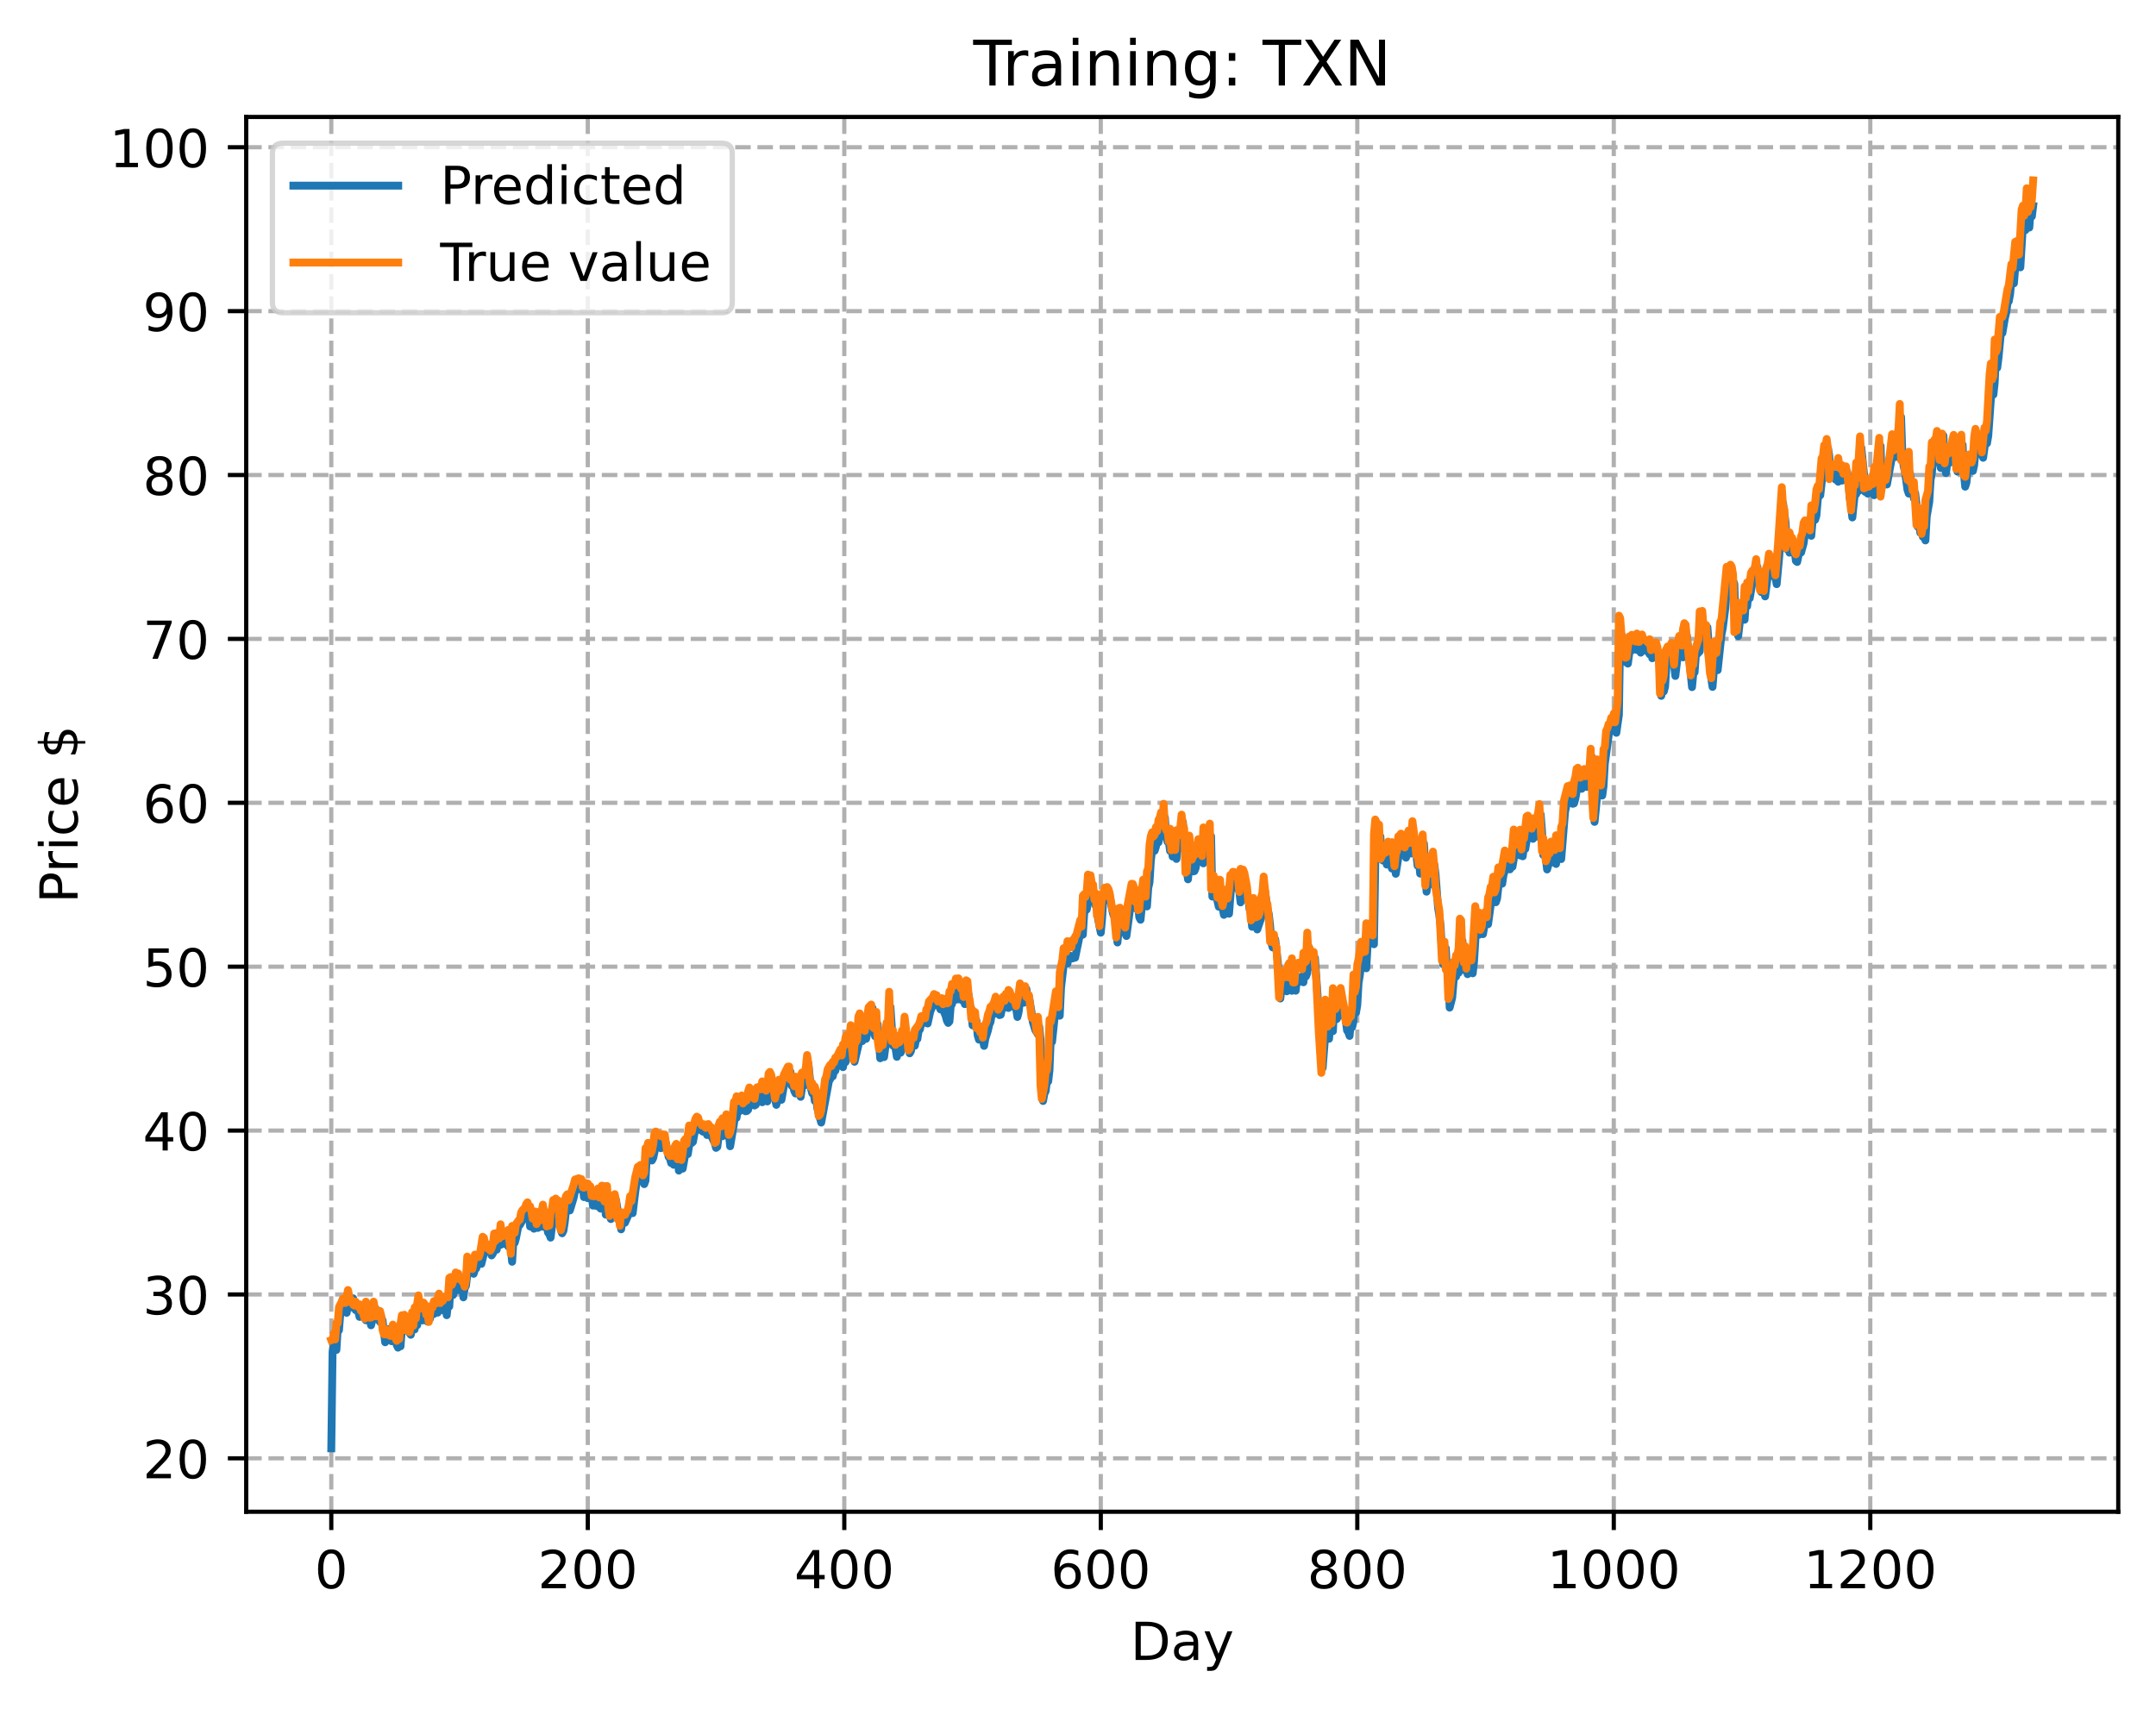 <?xml version="1.0" encoding="utf-8" standalone="no"?>
<!DOCTYPE svg PUBLIC "-//W3C//DTD SVG 1.1//EN"
  "http://www.w3.org/Graphics/SVG/1.1/DTD/svg11.dtd">
<!-- Created with matplotlib (https://matplotlib.org/) -->
<svg height="325.986pt" version="1.1" viewBox="0 0 411.286 325.986" width="411.286pt" xmlns="http://www.w3.org/2000/svg" xmlns:xlink="http://www.w3.org/1999/xlink">
 <defs>
  <style type="text/css">
*{stroke-linecap:butt;stroke-linejoin:round;}
  </style>
 </defs>
 <g id="figure_1">
  <g id="patch_1">
   <path d="M 0 325.986 
L 411.286 325.986 
L 411.286 0 
L 0 0 
z
" style="fill:#ffffff;"/>
  </g>
  <g id="axes_1">
   <g id="patch_2">
    <path d="M 46.966 288.43 
L 404.086 288.43 
L 404.086 22.318 
L 46.966 22.318 
z
" style="fill:#ffffff;"/>
   </g>
   <g id="matplotlib.axis_1">
    <g id="xtick_1">
     <g id="line2d_1">
      <path clip-path="url(#p1860d6185b)" d="M 63.198 288.43 
L 63.198 22.318 
" style="fill:none;stroke:#b0b0b0;stroke-dasharray:2.96,1.28;stroke-dashoffset:0;stroke-width:0.8;"/>
     </g>
     <g id="line2d_2">
      <defs>
       <path d="M 0 0 
L 0 3.5 
" id="mf84bbdc661" style="stroke:#000000;stroke-width:0.8;"/>
      </defs>
      <g>
       <use style="stroke:#000000;stroke-width:0.8;" x="63.198" xlink:href="#mf84bbdc661" y="288.43"/>
      </g>
     </g>
     <g id="text_1">
      <!-- 0 -->
      <defs>
       <path d="M 31.781 66.406 
Q 24.172 66.406 20.328 58.906 
Q 16.5 51.422 16.5 36.375 
Q 16.5 21.391 20.328 13.891 
Q 24.172 6.391 31.781 6.391 
Q 39.453 6.391 43.281 13.891 
Q 47.125 21.391 47.125 36.375 
Q 47.125 51.422 43.281 58.906 
Q 39.453 66.406 31.781 66.406 
z
M 31.781 74.219 
Q 44.047 74.219 50.516 64.516 
Q 56.984 54.828 56.984 36.375 
Q 56.984 17.969 50.516 8.266 
Q 44.047 -1.422 31.781 -1.422 
Q 19.531 -1.422 13.062 8.266 
Q 6.594 17.969 6.594 36.375 
Q 6.594 54.828 13.062 64.516 
Q 19.531 74.219 31.781 74.219 
z
" id="DejaVuSans-48"/>
      </defs>
      <g transform="translate(60.017 303.029)scale(0.1 -0.1)">
       <use xlink:href="#DejaVuSans-48"/>
      </g>
     </g>
    </g>
    <g id="xtick_2">
     <g id="line2d_3">
      <path clip-path="url(#p1860d6185b)" d="M 112.129 288.43 
L 112.129 22.318 
" style="fill:none;stroke:#b0b0b0;stroke-dasharray:2.96,1.28;stroke-dashoffset:0;stroke-width:0.8;"/>
     </g>
     <g id="line2d_4">
      <g>
       <use style="stroke:#000000;stroke-width:0.8;" x="112.129" xlink:href="#mf84bbdc661" y="288.43"/>
      </g>
     </g>
     <g id="text_2">
      <!-- 200 -->
      <defs>
       <path d="M 19.188 8.297 
L 53.609 8.297 
L 53.609 0 
L 7.328 0 
L 7.328 8.297 
Q 12.938 14.109 22.625 23.891 
Q 32.328 33.688 34.812 36.531 
Q 39.547 41.844 41.422 45.531 
Q 43.312 49.219 43.312 52.781 
Q 43.312 58.594 39.234 62.25 
Q 35.156 65.922 28.609 65.922 
Q 23.969 65.922 18.812 64.312 
Q 13.672 62.703 7.812 59.422 
L 7.812 69.391 
Q 13.766 71.781 18.938 73 
Q 24.125 74.219 28.422 74.219 
Q 39.75 74.219 46.484 68.547 
Q 53.219 62.891 53.219 53.422 
Q 53.219 48.922 51.531 44.891 
Q 49.859 40.875 45.406 35.406 
Q 44.188 33.984 37.641 27.219 
Q 31.109 20.453 19.188 8.297 
z
" id="DejaVuSans-50"/>
      </defs>
      <g transform="translate(102.585 303.029)scale(0.1 -0.1)">
       <use xlink:href="#DejaVuSans-50"/>
       <use x="63.623" xlink:href="#DejaVuSans-48"/>
       <use x="127.246" xlink:href="#DejaVuSans-48"/>
      </g>
     </g>
    </g>
    <g id="xtick_3">
     <g id="line2d_5">
      <path clip-path="url(#p1860d6185b)" d="M 161.06 288.43 
L 161.06 22.318 
" style="fill:none;stroke:#b0b0b0;stroke-dasharray:2.96,1.28;stroke-dashoffset:0;stroke-width:0.8;"/>
     </g>
     <g id="line2d_6">
      <g>
       <use style="stroke:#000000;stroke-width:0.8;" x="161.06" xlink:href="#mf84bbdc661" y="288.43"/>
      </g>
     </g>
     <g id="text_3">
      <!-- 400 -->
      <defs>
       <path d="M 37.797 64.312 
L 12.891 25.391 
L 37.797 25.391 
z
M 35.203 72.906 
L 47.609 72.906 
L 47.609 25.391 
L 58.016 25.391 
L 58.016 17.188 
L 47.609 17.188 
L 47.609 0 
L 37.797 0 
L 37.797 17.188 
L 4.891 17.188 
L 4.891 26.703 
z
" id="DejaVuSans-52"/>
      </defs>
      <g transform="translate(151.516 303.029)scale(0.1 -0.1)">
       <use xlink:href="#DejaVuSans-52"/>
       <use x="63.623" xlink:href="#DejaVuSans-48"/>
       <use x="127.246" xlink:href="#DejaVuSans-48"/>
      </g>
     </g>
    </g>
    <g id="xtick_4">
     <g id="line2d_7">
      <path clip-path="url(#p1860d6185b)" d="M 209.99 288.43 
L 209.99 22.318 
" style="fill:none;stroke:#b0b0b0;stroke-dasharray:2.96,1.28;stroke-dashoffset:0;stroke-width:0.8;"/>
     </g>
     <g id="line2d_8">
      <g>
       <use style="stroke:#000000;stroke-width:0.8;" x="209.99" xlink:href="#mf84bbdc661" y="288.43"/>
      </g>
     </g>
     <g id="text_4">
      <!-- 600 -->
      <defs>
       <path d="M 33.016 40.375 
Q 26.375 40.375 22.484 35.828 
Q 18.609 31.297 18.609 23.391 
Q 18.609 15.531 22.484 10.953 
Q 26.375 6.391 33.016 6.391 
Q 39.656 6.391 43.531 10.953 
Q 47.406 15.531 47.406 23.391 
Q 47.406 31.297 43.531 35.828 
Q 39.656 40.375 33.016 40.375 
z
M 52.594 71.297 
L 52.594 62.312 
Q 48.875 64.062 45.094 64.984 
Q 41.312 65.922 37.594 65.922 
Q 27.828 65.922 22.672 59.328 
Q 17.531 52.734 16.797 39.406 
Q 19.672 43.656 24.016 45.922 
Q 28.375 48.188 33.594 48.188 
Q 44.578 48.188 50.953 41.516 
Q 57.328 34.859 57.328 23.391 
Q 57.328 12.156 50.688 5.359 
Q 44.047 -1.422 33.016 -1.422 
Q 20.359 -1.422 13.672 8.266 
Q 6.984 17.969 6.984 36.375 
Q 6.984 53.656 15.188 63.938 
Q 23.391 74.219 37.203 74.219 
Q 40.922 74.219 44.703 73.484 
Q 48.484 72.75 52.594 71.297 
z
" id="DejaVuSans-54"/>
      </defs>
      <g transform="translate(200.446 303.029)scale(0.1 -0.1)">
       <use xlink:href="#DejaVuSans-54"/>
       <use x="63.623" xlink:href="#DejaVuSans-48"/>
       <use x="127.246" xlink:href="#DejaVuSans-48"/>
      </g>
     </g>
    </g>
    <g id="xtick_5">
     <g id="line2d_9">
      <path clip-path="url(#p1860d6185b)" d="M 258.921 288.43 
L 258.921 22.318 
" style="fill:none;stroke:#b0b0b0;stroke-dasharray:2.96,1.28;stroke-dashoffset:0;stroke-width:0.8;"/>
     </g>
     <g id="line2d_10">
      <g>
       <use style="stroke:#000000;stroke-width:0.8;" x="258.921" xlink:href="#mf84bbdc661" y="288.43"/>
      </g>
     </g>
     <g id="text_5">
      <!-- 800 -->
      <defs>
       <path d="M 31.781 34.625 
Q 24.75 34.625 20.719 30.859 
Q 16.703 27.094 16.703 20.516 
Q 16.703 13.922 20.719 10.156 
Q 24.75 6.391 31.781 6.391 
Q 38.812 6.391 42.859 10.172 
Q 46.922 13.969 46.922 20.516 
Q 46.922 27.094 42.891 30.859 
Q 38.875 34.625 31.781 34.625 
z
M 21.922 38.812 
Q 15.578 40.375 12.031 44.719 
Q 8.5 49.078 8.5 55.328 
Q 8.5 64.062 14.719 69.141 
Q 20.953 74.219 31.781 74.219 
Q 42.672 74.219 48.875 69.141 
Q 55.078 64.062 55.078 55.328 
Q 55.078 49.078 51.531 44.719 
Q 48 40.375 41.703 38.812 
Q 48.828 37.156 52.797 32.312 
Q 56.781 27.484 56.781 20.516 
Q 56.781 9.906 50.312 4.234 
Q 43.844 -1.422 31.781 -1.422 
Q 19.734 -1.422 13.25 4.234 
Q 6.781 9.906 6.781 20.516 
Q 6.781 27.484 10.781 32.312 
Q 14.797 37.156 21.922 38.812 
z
M 18.312 54.391 
Q 18.312 48.734 21.844 45.562 
Q 25.391 42.391 31.781 42.391 
Q 38.141 42.391 41.719 45.562 
Q 45.312 48.734 45.312 54.391 
Q 45.312 60.062 41.719 63.234 
Q 38.141 66.406 31.781 66.406 
Q 25.391 66.406 21.844 63.234 
Q 18.312 60.062 18.312 54.391 
z
" id="DejaVuSans-56"/>
      </defs>
      <g transform="translate(249.377 303.029)scale(0.1 -0.1)">
       <use xlink:href="#DejaVuSans-56"/>
       <use x="63.623" xlink:href="#DejaVuSans-48"/>
       <use x="127.246" xlink:href="#DejaVuSans-48"/>
      </g>
     </g>
    </g>
    <g id="xtick_6">
     <g id="line2d_11">
      <path clip-path="url(#p1860d6185b)" d="M 307.851 288.43 
L 307.851 22.318 
" style="fill:none;stroke:#b0b0b0;stroke-dasharray:2.96,1.28;stroke-dashoffset:0;stroke-width:0.8;"/>
     </g>
     <g id="line2d_12">
      <g>
       <use style="stroke:#000000;stroke-width:0.8;" x="307.851" xlink:href="#mf84bbdc661" y="288.43"/>
      </g>
     </g>
     <g id="text_6">
      <!-- 1000 -->
      <defs>
       <path d="M 12.406 8.297 
L 28.516 8.297 
L 28.516 63.922 
L 10.984 60.406 
L 10.984 69.391 
L 28.422 72.906 
L 38.281 72.906 
L 38.281 8.297 
L 54.391 8.297 
L 54.391 0 
L 12.406 0 
z
" id="DejaVuSans-49"/>
      </defs>
      <g transform="translate(295.126 303.029)scale(0.1 -0.1)">
       <use xlink:href="#DejaVuSans-49"/>
       <use x="63.623" xlink:href="#DejaVuSans-48"/>
       <use x="127.246" xlink:href="#DejaVuSans-48"/>
       <use x="190.869" xlink:href="#DejaVuSans-48"/>
      </g>
     </g>
    </g>
    <g id="xtick_7">
     <g id="line2d_13">
      <path clip-path="url(#p1860d6185b)" d="M 356.782 288.43 
L 356.782 22.318 
" style="fill:none;stroke:#b0b0b0;stroke-dasharray:2.96,1.28;stroke-dashoffset:0;stroke-width:0.8;"/>
     </g>
     <g id="line2d_14">
      <g>
       <use style="stroke:#000000;stroke-width:0.8;" x="356.782" xlink:href="#mf84bbdc661" y="288.43"/>
      </g>
     </g>
     <g id="text_7">
      <!-- 1200 -->
      <g transform="translate(344.057 303.029)scale(0.1 -0.1)">
       <use xlink:href="#DejaVuSans-49"/>
       <use x="63.623" xlink:href="#DejaVuSans-50"/>
       <use x="127.246" xlink:href="#DejaVuSans-48"/>
       <use x="190.869" xlink:href="#DejaVuSans-48"/>
      </g>
     </g>
    </g>
    <g id="text_8">
     <!-- Day -->
     <defs>
      <path d="M 19.672 64.797 
L 19.672 8.109 
L 31.594 8.109 
Q 46.688 8.109 53.688 14.938 
Q 60.688 21.781 60.688 36.531 
Q 60.688 51.172 53.688 57.984 
Q 46.688 64.797 31.594 64.797 
z
M 9.812 72.906 
L 30.078 72.906 
Q 51.266 72.906 61.172 64.094 
Q 71.094 55.281 71.094 36.531 
Q 71.094 17.672 61.125 8.828 
Q 51.172 0 30.078 0 
L 9.812 0 
z
" id="DejaVuSans-68"/>
      <path d="M 34.281 27.484 
Q 23.391 27.484 19.188 25 
Q 14.984 22.516 14.984 16.5 
Q 14.984 11.719 18.141 8.906 
Q 21.297 6.109 26.703 6.109 
Q 34.188 6.109 38.703 11.406 
Q 43.219 16.703 43.219 25.484 
L 43.219 27.484 
z
M 52.203 31.203 
L 52.203 0 
L 43.219 0 
L 43.219 8.297 
Q 40.141 3.328 35.547 0.953 
Q 30.953 -1.422 24.312 -1.422 
Q 15.922 -1.422 10.953 3.297 
Q 6 8.016 6 15.922 
Q 6 25.141 12.172 29.828 
Q 18.359 34.516 30.609 34.516 
L 43.219 34.516 
L 43.219 35.406 
Q 43.219 41.609 39.141 45 
Q 35.062 48.391 27.688 48.391 
Q 23 48.391 18.547 47.266 
Q 14.109 46.141 10.016 43.891 
L 10.016 52.203 
Q 14.938 54.109 19.578 55.047 
Q 24.219 56 28.609 56 
Q 40.484 56 46.344 49.844 
Q 52.203 43.703 52.203 31.203 
z
" id="DejaVuSans-97"/>
      <path d="M 32.172 -5.078 
Q 28.375 -14.844 24.75 -17.812 
Q 21.141 -20.797 15.094 -20.797 
L 7.906 -20.797 
L 7.906 -13.281 
L 13.188 -13.281 
Q 16.891 -13.281 18.938 -11.516 
Q 21 -9.766 23.484 -3.219 
L 25.094 0.875 
L 2.984 54.688 
L 12.5 54.688 
L 29.594 11.922 
L 46.688 54.688 
L 56.203 54.688 
z
" id="DejaVuSans-121"/>
     </defs>
     <g transform="translate(215.652 316.707)scale(0.1 -0.1)">
      <use xlink:href="#DejaVuSans-68"/>
      <use x="77.002" xlink:href="#DejaVuSans-97"/>
      <use x="138.281" xlink:href="#DejaVuSans-121"/>
     </g>
    </g>
   </g>
   <g id="matplotlib.axis_2">
    <g id="ytick_1">
     <g id="line2d_15">
      <path clip-path="url(#p1860d6185b)" d="M 46.966 278.238 
L 404.086 278.238 
" style="fill:none;stroke:#b0b0b0;stroke-dasharray:2.96,1.28;stroke-dashoffset:0;stroke-width:0.8;"/>
     </g>
     <g id="line2d_16">
      <defs>
       <path d="M 0 0 
L -3.5 0 
" id="ma112b32b84" style="stroke:#000000;stroke-width:0.8;"/>
      </defs>
      <g>
       <use style="stroke:#000000;stroke-width:0.8;" x="46.966" xlink:href="#ma112b32b84" y="278.238"/>
      </g>
     </g>
     <g id="text_9">
      <!-- 20 -->
      <g transform="translate(27.241 282.038)scale(0.1 -0.1)">
       <use xlink:href="#DejaVuSans-50"/>
       <use x="63.623" xlink:href="#DejaVuSans-48"/>
      </g>
     </g>
    </g>
    <g id="ytick_2">
     <g id="line2d_17">
      <path clip-path="url(#p1860d6185b)" d="M 46.966 246.971 
L 404.086 246.971 
" style="fill:none;stroke:#b0b0b0;stroke-dasharray:2.96,1.28;stroke-dashoffset:0;stroke-width:0.8;"/>
     </g>
     <g id="line2d_18">
      <g>
       <use style="stroke:#000000;stroke-width:0.8;" x="46.966" xlink:href="#ma112b32b84" y="246.971"/>
      </g>
     </g>
     <g id="text_10">
      <!-- 30 -->
      <defs>
       <path d="M 40.578 39.312 
Q 47.656 37.797 51.625 33 
Q 55.609 28.219 55.609 21.188 
Q 55.609 10.406 48.188 4.484 
Q 40.766 -1.422 27.094 -1.422 
Q 22.516 -1.422 17.656 -0.516 
Q 12.797 0.391 7.625 2.203 
L 7.625 11.719 
Q 11.719 9.328 16.594 8.109 
Q 21.484 6.891 26.812 6.891 
Q 36.078 6.891 40.938 10.547 
Q 45.797 14.203 45.797 21.188 
Q 45.797 27.641 41.281 31.266 
Q 36.766 34.906 28.719 34.906 
L 20.219 34.906 
L 20.219 43.016 
L 29.109 43.016 
Q 36.375 43.016 40.234 45.922 
Q 44.094 48.828 44.094 54.297 
Q 44.094 59.906 40.109 62.906 
Q 36.141 65.922 28.719 65.922 
Q 24.656 65.922 20.016 65.031 
Q 15.375 64.156 9.812 62.312 
L 9.812 71.094 
Q 15.438 72.656 20.344 73.438 
Q 25.25 74.219 29.594 74.219 
Q 40.828 74.219 47.359 69.109 
Q 53.906 64.016 53.906 55.328 
Q 53.906 49.266 50.438 45.094 
Q 46.969 40.922 40.578 39.312 
z
" id="DejaVuSans-51"/>
      </defs>
      <g transform="translate(27.241 250.77)scale(0.1 -0.1)">
       <use xlink:href="#DejaVuSans-51"/>
       <use x="63.623" xlink:href="#DejaVuSans-48"/>
      </g>
     </g>
    </g>
    <g id="ytick_3">
     <g id="line2d_19">
      <path clip-path="url(#p1860d6185b)" d="M 46.966 215.703 
L 404.086 215.703 
" style="fill:none;stroke:#b0b0b0;stroke-dasharray:2.96,1.28;stroke-dashoffset:0;stroke-width:0.8;"/>
     </g>
     <g id="line2d_20">
      <g>
       <use style="stroke:#000000;stroke-width:0.8;" x="46.966" xlink:href="#ma112b32b84" y="215.703"/>
      </g>
     </g>
     <g id="text_11">
      <!-- 40 -->
      <g transform="translate(27.241 219.503)scale(0.1 -0.1)">
       <use xlink:href="#DejaVuSans-52"/>
       <use x="63.623" xlink:href="#DejaVuSans-48"/>
      </g>
     </g>
    </g>
    <g id="ytick_4">
     <g id="line2d_21">
      <path clip-path="url(#p1860d6185b)" d="M 46.966 184.436 
L 404.086 184.436 
" style="fill:none;stroke:#b0b0b0;stroke-dasharray:2.96,1.28;stroke-dashoffset:0;stroke-width:0.8;"/>
     </g>
     <g id="line2d_22">
      <g>
       <use style="stroke:#000000;stroke-width:0.8;" x="46.966" xlink:href="#ma112b32b84" y="184.436"/>
      </g>
     </g>
     <g id="text_12">
      <!-- 50 -->
      <defs>
       <path d="M 10.797 72.906 
L 49.516 72.906 
L 49.516 64.594 
L 19.828 64.594 
L 19.828 46.734 
Q 21.969 47.469 24.109 47.828 
Q 26.266 48.188 28.422 48.188 
Q 40.625 48.188 47.75 41.5 
Q 54.891 34.812 54.891 23.391 
Q 54.891 11.625 47.562 5.094 
Q 40.234 -1.422 26.906 -1.422 
Q 22.312 -1.422 17.547 -0.641 
Q 12.797 0.141 7.719 1.703 
L 7.719 11.625 
Q 12.109 9.234 16.797 8.062 
Q 21.484 6.891 26.703 6.891 
Q 35.156 6.891 40.078 11.328 
Q 45.016 15.766 45.016 23.391 
Q 45.016 31 40.078 35.438 
Q 35.156 39.891 26.703 39.891 
Q 22.75 39.891 18.812 39.016 
Q 14.891 38.141 10.797 36.281 
z
" id="DejaVuSans-53"/>
      </defs>
      <g transform="translate(27.241 188.235)scale(0.1 -0.1)">
       <use xlink:href="#DejaVuSans-53"/>
       <use x="63.623" xlink:href="#DejaVuSans-48"/>
      </g>
     </g>
    </g>
    <g id="ytick_5">
     <g id="line2d_23">
      <path clip-path="url(#p1860d6185b)" d="M 46.966 153.168 
L 404.086 153.168 
" style="fill:none;stroke:#b0b0b0;stroke-dasharray:2.96,1.28;stroke-dashoffset:0;stroke-width:0.8;"/>
     </g>
     <g id="line2d_24">
      <g>
       <use style="stroke:#000000;stroke-width:0.8;" x="46.966" xlink:href="#ma112b32b84" y="153.168"/>
      </g>
     </g>
     <g id="text_13">
      <!-- 60 -->
      <g transform="translate(27.241 156.967)scale(0.1 -0.1)">
       <use xlink:href="#DejaVuSans-54"/>
       <use x="63.623" xlink:href="#DejaVuSans-48"/>
      </g>
     </g>
    </g>
    <g id="ytick_6">
     <g id="line2d_25">
      <path clip-path="url(#p1860d6185b)" d="M 46.966 121.901 
L 404.086 121.901 
" style="fill:none;stroke:#b0b0b0;stroke-dasharray:2.96,1.28;stroke-dashoffset:0;stroke-width:0.8;"/>
     </g>
     <g id="line2d_26">
      <g>
       <use style="stroke:#000000;stroke-width:0.8;" x="46.966" xlink:href="#ma112b32b84" y="121.901"/>
      </g>
     </g>
     <g id="text_14">
      <!-- 70 -->
      <defs>
       <path d="M 8.203 72.906 
L 55.078 72.906 
L 55.078 68.703 
L 28.609 0 
L 18.312 0 
L 43.219 64.594 
L 8.203 64.594 
z
" id="DejaVuSans-55"/>
      </defs>
      <g transform="translate(27.241 125.7)scale(0.1 -0.1)">
       <use xlink:href="#DejaVuSans-55"/>
       <use x="63.623" xlink:href="#DejaVuSans-48"/>
      </g>
     </g>
    </g>
    <g id="ytick_7">
     <g id="line2d_27">
      <path clip-path="url(#p1860d6185b)" d="M 46.966 90.633 
L 404.086 90.633 
" style="fill:none;stroke:#b0b0b0;stroke-dasharray:2.96,1.28;stroke-dashoffset:0;stroke-width:0.8;"/>
     </g>
     <g id="line2d_28">
      <g>
       <use style="stroke:#000000;stroke-width:0.8;" x="46.966" xlink:href="#ma112b32b84" y="90.633"/>
      </g>
     </g>
     <g id="text_15">
      <!-- 80 -->
      <g transform="translate(27.241 94.432)scale(0.1 -0.1)">
       <use xlink:href="#DejaVuSans-56"/>
       <use x="63.623" xlink:href="#DejaVuSans-48"/>
      </g>
     </g>
    </g>
    <g id="ytick_8">
     <g id="line2d_29">
      <path clip-path="url(#p1860d6185b)" d="M 46.966 59.366 
L 404.086 59.366 
" style="fill:none;stroke:#b0b0b0;stroke-dasharray:2.96,1.28;stroke-dashoffset:0;stroke-width:0.8;"/>
     </g>
     <g id="line2d_30">
      <g>
       <use style="stroke:#000000;stroke-width:0.8;" x="46.966" xlink:href="#ma112b32b84" y="59.366"/>
      </g>
     </g>
     <g id="text_16">
      <!-- 90 -->
      <defs>
       <path d="M 10.984 1.516 
L 10.984 10.5 
Q 14.703 8.734 18.5 7.812 
Q 22.312 6.891 25.984 6.891 
Q 35.75 6.891 40.891 13.453 
Q 46.047 20.016 46.781 33.406 
Q 43.953 29.203 39.594 26.953 
Q 35.25 24.703 29.984 24.703 
Q 19.047 24.703 12.672 31.312 
Q 6.297 37.938 6.297 49.422 
Q 6.297 60.641 12.938 67.422 
Q 19.578 74.219 30.609 74.219 
Q 43.266 74.219 49.922 64.516 
Q 56.594 54.828 56.594 36.375 
Q 56.594 19.141 48.406 8.859 
Q 40.234 -1.422 26.422 -1.422 
Q 22.703 -1.422 18.891 -0.688 
Q 15.094 0.047 10.984 1.516 
z
M 30.609 32.422 
Q 37.25 32.422 41.125 36.953 
Q 45.016 41.5 45.016 49.422 
Q 45.016 57.281 41.125 61.844 
Q 37.25 66.406 30.609 66.406 
Q 23.969 66.406 20.094 61.844 
Q 16.219 57.281 16.219 49.422 
Q 16.219 41.5 20.094 36.953 
Q 23.969 32.422 30.609 32.422 
z
" id="DejaVuSans-57"/>
      </defs>
      <g transform="translate(27.241 63.165)scale(0.1 -0.1)">
       <use xlink:href="#DejaVuSans-57"/>
       <use x="63.623" xlink:href="#DejaVuSans-48"/>
      </g>
     </g>
    </g>
    <g id="ytick_9">
     <g id="line2d_31">
      <path clip-path="url(#p1860d6185b)" d="M 46.966 28.098 
L 404.086 28.098 
" style="fill:none;stroke:#b0b0b0;stroke-dasharray:2.96,1.28;stroke-dashoffset:0;stroke-width:0.8;"/>
     </g>
     <g id="line2d_32">
      <g>
       <use style="stroke:#000000;stroke-width:0.8;" x="46.966" xlink:href="#ma112b32b84" y="28.098"/>
      </g>
     </g>
     <g id="text_17">
      <!-- 100 -->
      <g transform="translate(20.878 31.897)scale(0.1 -0.1)">
       <use xlink:href="#DejaVuSans-49"/>
       <use x="63.623" xlink:href="#DejaVuSans-48"/>
       <use x="127.246" xlink:href="#DejaVuSans-48"/>
      </g>
     </g>
    </g>
    <g id="text_18">
     <!-- Price $ -->
     <defs>
      <path d="M 19.672 64.797 
L 19.672 37.406 
L 32.078 37.406 
Q 38.969 37.406 42.719 40.969 
Q 46.484 44.531 46.484 51.125 
Q 46.484 57.672 42.719 61.234 
Q 38.969 64.797 32.078 64.797 
z
M 9.812 72.906 
L 32.078 72.906 
Q 44.344 72.906 50.609 67.359 
Q 56.891 61.812 56.891 51.125 
Q 56.891 40.328 50.609 34.812 
Q 44.344 29.297 32.078 29.297 
L 19.672 29.297 
L 19.672 0 
L 9.812 0 
z
" id="DejaVuSans-80"/>
      <path d="M 41.109 46.297 
Q 39.594 47.172 37.812 47.578 
Q 36.031 48 33.891 48 
Q 26.266 48 22.188 43.047 
Q 18.109 38.094 18.109 28.812 
L 18.109 0 
L 9.078 0 
L 9.078 54.688 
L 18.109 54.688 
L 18.109 46.188 
Q 20.953 51.172 25.484 53.578 
Q 30.031 56 36.531 56 
Q 37.453 56 38.578 55.875 
Q 39.703 55.766 41.062 55.516 
z
" id="DejaVuSans-114"/>
      <path d="M 9.422 54.688 
L 18.406 54.688 
L 18.406 0 
L 9.422 0 
z
M 9.422 75.984 
L 18.406 75.984 
L 18.406 64.594 
L 9.422 64.594 
z
" id="DejaVuSans-105"/>
      <path d="M 48.781 52.594 
L 48.781 44.188 
Q 44.969 46.297 41.141 47.344 
Q 37.312 48.391 33.406 48.391 
Q 24.656 48.391 19.812 42.844 
Q 14.984 37.312 14.984 27.297 
Q 14.984 17.281 19.812 11.734 
Q 24.656 6.203 33.406 6.203 
Q 37.312 6.203 41.141 7.25 
Q 44.969 8.297 48.781 10.406 
L 48.781 2.094 
Q 45.016 0.344 40.984 -0.531 
Q 36.969 -1.422 32.422 -1.422 
Q 20.062 -1.422 12.781 6.344 
Q 5.516 14.109 5.516 27.297 
Q 5.516 40.672 12.859 48.328 
Q 20.219 56 33.016 56 
Q 37.156 56 41.109 55.141 
Q 45.062 54.297 48.781 52.594 
z
" id="DejaVuSans-99"/>
      <path d="M 56.203 29.594 
L 56.203 25.203 
L 14.891 25.203 
Q 15.484 15.922 20.484 11.062 
Q 25.484 6.203 34.422 6.203 
Q 39.594 6.203 44.453 7.469 
Q 49.312 8.734 54.109 11.281 
L 54.109 2.781 
Q 49.266 0.734 44.188 -0.344 
Q 39.109 -1.422 33.891 -1.422 
Q 20.797 -1.422 13.156 6.188 
Q 5.516 13.812 5.516 26.812 
Q 5.516 40.234 12.766 48.109 
Q 20.016 56 32.328 56 
Q 43.359 56 49.781 48.891 
Q 56.203 41.797 56.203 29.594 
z
M 47.219 32.234 
Q 47.125 39.594 43.094 43.984 
Q 39.062 48.391 32.422 48.391 
Q 24.906 48.391 20.391 44.141 
Q 15.875 39.891 15.188 32.172 
z
" id="DejaVuSans-101"/>
      <path id="DejaVuSans-32"/>
      <path d="M 33.797 -14.703 
L 28.906 -14.703 
L 28.859 0 
Q 23.734 0.094 18.609 1.188 
Q 13.484 2.297 8.297 4.5 
L 8.297 13.281 
Q 13.281 10.156 18.375 8.562 
Q 23.484 6.984 28.906 6.938 
L 28.906 29.203 
Q 18.109 30.953 13.203 35.156 
Q 8.297 39.359 8.297 46.688 
Q 8.297 54.641 13.625 59.219 
Q 18.953 63.812 28.906 64.5 
L 28.906 75.984 
L 33.797 75.984 
L 33.797 64.656 
Q 38.328 64.453 42.578 63.688 
Q 46.828 62.938 50.875 61.625 
L 50.875 53.078 
Q 46.828 55.125 42.547 56.25 
Q 38.281 57.375 33.797 57.562 
L 33.797 36.719 
Q 44.875 35.016 50.094 30.609 
Q 55.328 26.219 55.328 18.609 
Q 55.328 10.359 49.781 5.594 
Q 44.234 0.828 33.797 0.094 
z
M 28.906 37.594 
L 28.906 57.625 
Q 23.25 56.984 20.266 54.391 
Q 17.281 51.812 17.281 47.516 
Q 17.281 43.312 20.031 40.969 
Q 22.797 38.625 28.906 37.594 
z
M 33.797 28.219 
L 33.797 7.078 
Q 39.984 7.906 43.141 10.594 
Q 46.297 13.281 46.297 17.672 
Q 46.297 21.969 43.281 24.5 
Q 40.281 27.047 33.797 28.219 
z
" id="DejaVuSans-36"/>
     </defs>
     <g transform="translate(14.798 172.342)rotate(-90)scale(0.1 -0.1)">
      <use xlink:href="#DejaVuSans-80"/>
      <use x="58.553" xlink:href="#DejaVuSans-114"/>
      <use x="99.666" xlink:href="#DejaVuSans-105"/>
      <use x="127.449" xlink:href="#DejaVuSans-99"/>
      <use x="182.43" xlink:href="#DejaVuSans-101"/>
      <use x="243.953" xlink:href="#DejaVuSans-32"/>
      <use x="275.74" xlink:href="#DejaVuSans-36"/>
     </g>
    </g>
   </g>
   <g id="line2d_33">
    <path clip-path="url(#p1860d6185b)" d="M 63.198 276.334 
L 63.443 257.935 
L 63.688 256.284 
L 63.932 257.138 
L 64.177 257.562 
L 64.422 253.527 
L 64.666 253.806 
L 64.911 250.696 
L 65.156 250.523 
L 65.4 249.771 
L 65.645 248.431 
L 66.134 250.478 
L 66.379 248.771 
L 66.623 247.885 
L 66.868 248.097 
L 67.113 249.46 
L 67.357 247.701 
L 67.847 249.97 
L 68.091 249.537 
L 68.336 250.143 
L 68.581 251.253 
L 68.825 250.581 
L 69.07 251.252 
L 69.315 249.994 
L 69.559 251.497 
L 69.804 251.903 
L 70.049 250.698 
L 70.293 250.811 
L 70.783 252.861 
L 71.517 249.89 
L 71.761 249.793 
L 72.006 251.677 
L 72.251 251.871 
L 72.495 252.22 
L 72.74 251.373 
L 72.984 251.944 
L 73.474 256.101 
L 73.718 254.198 
L 73.963 255.526 
L 74.208 253.574 
L 74.452 254.177 
L 74.697 255.898 
L 74.942 254.484 
L 75.186 254.658 
L 75.431 255.391 
L 75.676 256.618 
L 75.92 257.127 
L 76.165 256.618 
L 76.41 256.87 
L 76.654 253.54 
L 76.899 252.534 
L 77.144 253.132 
L 77.388 251.809 
L 77.633 253.65 
L 78.367 254.671 
L 78.856 251.447 
L 79.101 253.652 
L 79.345 250.451 
L 79.59 252.829 
L 79.835 250.26 
L 80.079 250.091 
L 80.324 250.355 
L 80.569 251.936 
L 80.813 249.822 
L 81.547 252.15 
L 81.792 250.363 
L 82.037 251.577 
L 82.281 250.13 
L 82.526 250.547 
L 82.771 250.699 
L 83.26 250.159 
L 83.505 250.448 
L 83.994 248.07 
L 84.483 249.985 
L 84.728 247.445 
L 85.217 250.933 
L 85.462 248.743 
L 85.706 249.273 
L 85.951 245.205 
L 86.196 244.922 
L 86.44 247.078 
L 86.685 245.135 
L 86.93 246.131 
L 87.174 246.188 
L 87.419 245.687 
L 87.664 245.862 
L 88.153 244.376 
L 88.398 247.528 
L 88.642 245.777 
L 88.887 245.361 
L 89.376 241.252 
L 89.621 241.303 
L 89.866 241.796 
L 90.11 241.282 
L 90.355 243.035 
L 90.599 242.233 
L 90.844 242.013 
L 91.089 241.095 
L 91.578 240.551 
L 91.823 241.148 
L 92.312 239.163 
L 92.557 238.748 
L 92.801 238.605 
L 93.046 237.706 
L 93.291 238.438 
L 93.535 238.367 
L 93.78 239.53 
L 94.025 239.176 
L 94.269 238.301 
L 94.514 236.493 
L 94.759 238.438 
L 95.003 236.78 
L 95.248 237.278 
L 95.493 237.508 
L 95.737 235.375 
L 96.227 237.323 
L 96.471 236.84 
L 96.716 236.933 
L 96.96 237.815 
L 97.205 236.929 
L 97.45 238.22 
L 97.694 240.74 
L 97.939 236.652 
L 98.184 237.116 
L 98.428 236.26 
L 98.918 233.755 
L 99.162 233.729 
L 100.141 231.989 
L 100.386 232.411 
L 100.63 232.02 
L 100.875 231.057 
L 101.12 234.014 
L 101.364 232.474 
L 101.609 233.986 
L 101.854 234.432 
L 102.098 233.906 
L 102.343 232.102 
L 102.587 234.286 
L 102.832 234.154 
L 103.077 233.836 
L 103.321 232.547 
L 103.566 234.047 
L 103.811 232.505 
L 104.055 233.841 
L 104.3 233.953 
L 104.545 235.177 
L 104.789 235.475 
L 105.034 236.134 
L 105.279 234.139 
L 105.523 233.271 
L 105.768 231.372 
L 106.013 232.05 
L 106.257 231.612 
L 106.502 232.352 
L 106.747 231.393 
L 106.991 234.718 
L 107.236 235.305 
L 107.481 234.838 
L 107.725 233.279 
L 107.97 230.947 
L 108.459 229.511 
L 108.704 230.948 
L 109.193 229.336 
L 109.438 228.506 
L 109.927 226.104 
L 110.172 225.825 
L 110.416 225.78 
L 110.661 225.267 
L 110.906 227.051 
L 111.15 225.817 
L 111.395 228.404 
L 111.64 228.282 
L 111.884 227.136 
L 112.129 228.612 
L 112.374 227.256 
L 112.863 228.131 
L 113.108 230.021 
L 113.352 229.963 
L 113.597 230.048 
L 113.842 228.48 
L 114.086 230.186 
L 114.331 228.132 
L 114.575 230.603 
L 114.82 229.384 
L 115.065 226.303 
L 115.309 227.863 
L 115.554 231.748 
L 116.043 228.683 
L 116.288 231.912 
L 116.533 232.59 
L 116.777 231.205 
L 117.022 231.02 
L 117.511 228.959 
L 117.756 230.44 
L 118.001 232.741 
L 118.245 232.222 
L 118.49 234.554 
L 118.735 232.883 
L 118.979 233.173 
L 119.224 233.29 
L 120.203 231.071 
L 120.447 229.622 
L 120.692 231.465 
L 121.181 227.443 
L 121.426 225.725 
L 121.67 225.131 
L 121.915 223.6 
L 122.404 222.416 
L 122.649 224.853 
L 122.894 225.926 
L 123.138 225.27 
L 123.383 220.568 
L 123.628 220.366 
L 123.872 219.211 
L 124.362 221.415 
L 124.606 220.939 
L 124.851 219.837 
L 125.096 218.063 
L 125.34 217.495 
L 125.585 218.648 
L 126.074 219.07 
L 126.319 217.983 
L 126.563 217.641 
L 126.808 218.559 
L 127.053 218.125 
L 127.542 220.713 
L 127.787 220.992 
L 128.031 221.904 
L 128.276 220.341 
L 128.521 222.239 
L 129.01 219.889 
L 129.255 219.138 
L 129.499 223.349 
L 129.744 221.681 
L 129.989 221.027 
L 130.233 222.974 
L 130.967 218.876 
L 131.212 220.201 
L 131.457 218.603 
L 131.701 216.222 
L 131.946 218.077 
L 132.191 217.852 
L 132.68 215.155 
L 132.924 214.339 
L 133.169 214.142 
L 133.414 215.295 
L 133.658 215.619 
L 134.148 215.935 
L 134.637 215.354 
L 134.882 216.554 
L 135.126 216.194 
L 135.371 215.543 
L 135.616 216.574 
L 136.35 218.109 
L 136.594 219.009 
L 136.839 218.817 
L 137.084 216.872 
L 137.573 215.323 
L 137.818 216.786 
L 138.062 215.735 
L 138.307 216.633 
L 138.796 213.908 
L 139.285 218.701 
L 140.019 214.371 
L 140.264 212.224 
L 140.509 213.278 
L 140.753 211.444 
L 140.998 212.062 
L 141.243 211.851 
L 141.487 211.789 
L 141.732 210.713 
L 141.977 211.864 
L 142.221 212.025 
L 142.466 211.979 
L 142.711 211.742 
L 143.2 209.09 
L 143.934 210.927 
L 144.178 210.773 
L 144.423 209.431 
L 144.668 208.821 
L 144.912 209.174 
L 145.157 208.354 
L 145.402 210.305 
L 145.646 208.413 
L 145.891 209.014 
L 146.136 208.414 
L 146.38 210.152 
L 146.625 209.004 
L 146.87 206.574 
L 147.114 206.097 
L 148.093 210.804 
L 148.827 208.166 
L 149.072 209.838 
L 149.561 207.029 
L 149.806 206.064 
L 150.295 204.987 
L 150.539 205.101 
L 150.784 204.478 
L 151.029 207.166 
L 151.273 207.12 
L 151.518 208.155 
L 151.763 208.637 
L 152.007 207.558 
L 152.252 207.892 
L 152.497 207.636 
L 152.741 209.277 
L 153.231 205.965 
L 153.475 207.092 
L 153.72 206.353 
L 153.965 205.242 
L 154.209 202.953 
L 154.699 207.696 
L 154.943 208.612 
L 155.188 208.282 
L 155.433 210.049 
L 155.677 209.102 
L 155.922 211.459 
L 156.656 214.184 
L 158.124 206.286 
L 158.368 205.904 
L 158.613 204.572 
L 158.858 205.361 
L 159.102 204.274 
L 159.347 204.296 
L 159.592 203.35 
L 159.836 202.963 
L 160.081 201.738 
L 160.326 201.567 
L 160.57 201.085 
L 160.815 203.614 
L 161.06 201.704 
L 161.304 202.644 
L 161.794 198.974 
L 162.038 198.084 
L 162.283 199.284 
L 162.527 197.136 
L 162.772 200.736 
L 163.017 202.583 
L 163.751 199.451 
L 163.995 196.865 
L 164.24 195.971 
L 164.485 198.649 
L 164.729 196.794 
L 164.974 198.178 
L 165.219 198.207 
L 165.463 197.094 
L 165.953 193.206 
L 166.197 192.581 
L 166.442 192.319 
L 166.687 196.286 
L 166.931 197.718 
L 167.176 196.948 
L 167.421 195.419 
L 167.91 201.913 
L 168.399 198.972 
L 168.644 201.692 
L 169.133 198.085 
L 169.378 196.962 
L 169.622 197.677 
L 169.867 192.124 
L 170.356 199.518 
L 170.601 198.474 
L 171.09 201.641 
L 171.335 199.574 
L 171.58 200.073 
L 171.824 200.847 
L 172.069 200.082 
L 172.314 198.222 
L 172.558 198.112 
L 172.803 196.74 
L 173.537 200.972 
L 173.782 200.54 
L 174.026 198.856 
L 174.271 198.043 
L 174.515 199.523 
L 174.76 198.228 
L 175.005 198.228 
L 175.249 196.585 
L 175.494 196.405 
L 175.739 195.136 
L 175.983 194.996 
L 176.228 195.177 
L 176.473 193.804 
L 176.717 195.145 
L 176.962 195.273 
L 177.451 193.029 
L 177.941 191.827 
L 178.185 191.635 
L 178.43 189.881 
L 178.675 191.011 
L 178.919 190.449 
L 179.164 192.075 
L 179.409 192.597 
L 179.653 191.627 
L 179.898 191.47 
L 180.142 193.217 
L 180.387 193.782 
L 180.632 194.726 
L 180.876 195.168 
L 181.121 194.887 
L 181.366 191.869 
L 181.61 191.578 
L 181.855 189.706 
L 182.1 190.065 
L 182.344 190.737 
L 182.589 188.703 
L 182.834 190.668 
L 183.078 189.224 
L 183.323 189.475 
L 183.568 190.89 
L 183.812 188.737 
L 184.057 191.587 
L 184.302 189.579 
L 184.546 188.796 
L 184.791 189.949 
L 185.036 191.828 
L 185.28 192.509 
L 185.525 195.628 
L 185.77 193.52 
L 186.014 195.863 
L 186.259 194.706 
L 186.503 197.537 
L 186.748 198.359 
L 186.993 197.612 
L 187.237 198.349 
L 187.482 198.324 
L 187.727 199.548 
L 187.971 198.161 
L 188.461 196.625 
L 188.705 195.514 
L 188.95 194.988 
L 189.195 193.429 
L 189.439 193.567 
L 189.684 192.994 
L 189.929 191.611 
L 190.173 190.934 
L 190.663 193.675 
L 190.907 193.604 
L 191.397 191.198 
L 191.641 190.844 
L 191.886 192.212 
L 192.13 191.442 
L 192.375 192.32 
L 192.62 190.472 
L 193.109 191.747 
L 193.354 192.095 
L 193.598 191.501 
L 193.843 192.4 
L 194.088 194.035 
L 194.332 193.017 
L 194.822 188.765 
L 195.311 191.323 
L 195.8 188.695 
L 196.045 190.6 
L 196.29 190.189 
L 196.779 193.11 
L 197.024 194.985 
L 197.513 196.58 
L 198.002 197.338 
L 198.247 195.872 
L 198.491 198.375 
L 198.736 207.368 
L 198.981 210.068 
L 199.225 208.661 
L 199.47 208.202 
L 199.715 206.268 
L 199.959 206.334 
L 200.204 204.173 
L 200.449 198.057 
L 200.693 198.777 
L 201.183 194.142 
L 201.427 192.978 
L 201.672 190.711 
L 201.917 191.683 
L 202.161 193.792 
L 202.406 188.428 
L 203.14 182.189 
L 203.385 183.471 
L 203.629 183.851 
L 203.874 182.75 
L 204.118 182.331 
L 204.608 182.864 
L 204.852 182.684 
L 205.097 182.717 
L 206.076 177.988 
L 206.32 176.754 
L 206.565 178.339 
L 206.81 174.484 
L 207.054 172.798 
L 207.299 173.551 
L 207.544 172.382 
L 207.788 170.056 
L 208.033 170.344 
L 208.278 169.195 
L 208.767 171.066 
L 209.012 172.81 
L 209.256 172.562 
L 209.501 175.464 
L 209.99 177.953 
L 210.235 175.279 
L 210.479 171.382 
L 210.724 171.884 
L 210.969 170.232 
L 211.213 170.741 
L 211.458 169.936 
L 211.703 171.016 
L 212.192 173.746 
L 212.437 174.67 
L 212.681 174.989 
L 212.926 176.936 
L 213.171 179.823 
L 213.66 174.338 
L 213.905 174.229 
L 214.394 177.516 
L 214.883 178.588 
L 215.862 171.259 
L 216.106 169.856 
L 216.596 172.168 
L 216.84 173.435 
L 217.085 172.357 
L 217.33 175.017 
L 217.574 175.484 
L 217.819 172.96 
L 218.064 172.293 
L 218.308 169.987 
L 218.553 172.001 
L 218.798 172.946 
L 219.042 169.437 
L 219.287 168.329 
L 219.532 164.281 
L 220.021 160.215 
L 220.266 162.323 
L 220.51 161.545 
L 220.755 159.775 
L 221 160.719 
L 221.489 157.997 
L 221.734 157.006 
L 221.978 157.931 
L 222.223 155.987 
L 222.467 159.487 
L 222.712 160.603 
L 222.957 160.382 
L 223.201 162.357 
L 223.446 160.739 
L 223.691 163.428 
L 223.935 162.367 
L 224.18 162.846 
L 224.425 163.883 
L 224.669 161.05 
L 224.914 161.987 
L 225.403 159.606 
L 225.648 156.835 
L 225.893 159.493 
L 226.137 160.469 
L 226.382 166.11 
L 226.627 167.773 
L 227.116 162.124 
L 227.605 166.261 
L 227.85 166.206 
L 228.094 165.606 
L 228.339 164.038 
L 228.584 163.596 
L 228.828 162.547 
L 229.073 162.897 
L 229.562 164.725 
L 229.807 161.436 
L 230.052 161.005 
L 230.296 162.684 
L 230.541 160.676 
L 230.786 161.366 
L 231.03 159.551 
L 231.275 171.068 
L 231.52 170.836 
L 231.764 168.438 
L 232.009 170.883 
L 232.498 173.004 
L 232.743 170.088 
L 232.988 170.631 
L 233.232 173.282 
L 233.477 174.552 
L 233.966 170.67 
L 234.455 174.331 
L 234.945 168.061 
L 235.189 167.473 
L 235.434 166.594 
L 235.679 168.93 
L 236.413 170.002 
L 236.657 172.171 
L 236.902 168.798 
L 237.147 168.677 
L 237.391 167.582 
L 237.636 168.601 
L 237.881 170.776 
L 238.125 171.334 
L 238.37 173.467 
L 238.615 174.271 
L 238.859 176.824 
L 239.104 175.88 
L 239.349 173 
L 239.838 177.338 
L 240.572 175.198 
L 241.306 170 
L 241.795 173.375 
L 242.04 174.402 
L 242.284 176.535 
L 242.529 179.883 
L 242.774 180.761 
L 243.018 179.581 
L 243.263 179.219 
L 243.752 183.437 
L 244.242 190.51 
L 244.486 188.2 
L 244.976 186.055 
L 245.22 188.562 
L 245.465 189.131 
L 245.709 188.103 
L 245.954 184.907 
L 246.199 184.328 
L 246.443 189.04 
L 246.688 185.578 
L 246.933 188.633 
L 247.177 189.023 
L 247.422 186.455 
L 247.667 187.439 
L 247.911 186.42 
L 248.156 187.076 
L 248.401 186.463 
L 248.645 187.416 
L 248.89 184.969 
L 249.135 186.29 
L 249.379 185.652 
L 249.624 180.57 
L 249.869 184.554 
L 250.113 183.588 
L 250.358 184.375 
L 250.603 183.948 
L 250.847 182.785 
L 252.315 203.766 
L 253.049 194.31 
L 253.294 194.603 
L 253.538 198.199 
L 253.783 194.715 
L 254.028 193.365 
L 254.272 196.747 
L 254.517 191.567 
L 255.006 194.43 
L 255.251 193.887 
L 255.985 190.663 
L 256.23 191.9 
L 256.474 193.877 
L 256.719 194.533 
L 256.964 196.6 
L 257.208 196.934 
L 257.453 197.648 
L 257.697 194.851 
L 257.942 195.971 
L 258.187 194.894 
L 258.431 189.926 
L 258.676 193.21 
L 258.921 191.782 
L 259.165 187.53 
L 259.41 186.062 
L 259.899 181.966 
L 260.144 184.685 
L 260.389 183.742 
L 260.633 184.746 
L 260.878 180.544 
L 261.367 179.365 
L 261.612 177.655 
L 262.101 180.157 
L 262.346 164.81 
L 262.591 160.523 
L 262.835 159.635 
L 263.08 160.375 
L 263.325 159.585 
L 263.569 163.961 
L 263.814 164.187 
L 264.058 163.517 
L 264.303 163.443 
L 264.548 164.956 
L 264.792 164.337 
L 265.037 162.88 
L 265.282 164.839 
L 265.526 165.715 
L 265.771 162.801 
L 266.26 166.716 
L 266.75 163.639 
L 266.994 161.388 
L 267.239 162.396 
L 267.484 160.642 
L 267.728 162.786 
L 267.973 161.667 
L 268.218 163.638 
L 268.707 160.491 
L 268.952 160.31 
L 269.196 162.859 
L 269.441 162.017 
L 269.685 159.126 
L 269.93 160.679 
L 270.419 165.164 
L 270.664 163.893 
L 270.909 166.682 
L 271.153 166.222 
L 271.398 161.974 
L 271.643 160.97 
L 272.132 170.134 
L 272.377 168.373 
L 272.621 168.851 
L 273.111 165.123 
L 273.355 166.767 
L 273.6 164.905 
L 273.845 166.742 
L 274.334 173.23 
L 274.579 174.67 
L 274.823 176.836 
L 275.068 181.49 
L 275.313 184.006 
L 275.802 180.896 
L 276.046 185.312 
L 276.291 185.535 
L 276.536 192.247 
L 277.025 190.375 
L 277.514 184.534 
L 277.759 186.343 
L 278.004 184.863 
L 278.248 185.613 
L 278.493 183.701 
L 278.738 179.84 
L 278.982 179.515 
L 279.227 183.496 
L 279.472 185.166 
L 279.716 183.427 
L 279.961 185.867 
L 280.206 184.641 
L 280.45 185.323 
L 280.695 184.549 
L 280.94 185.705 
L 281.184 183.534 
L 281.673 175.614 
L 282.163 178.337 
L 282.407 176.15 
L 282.652 177.87 
L 282.897 178.231 
L 283.386 175.402 
L 283.631 174.818 
L 283.875 176.335 
L 284.365 172.692 
L 284.609 171.296 
L 284.854 170.545 
L 285.099 169.258 
L 285.343 172.145 
L 285.588 171.448 
L 286.077 167.141 
L 286.322 168.609 
L 286.567 168.605 
L 286.811 166.937 
L 287.056 166.17 
L 287.301 163.31 
L 287.79 165.612 
L 288.034 165.872 
L 288.279 165.24 
L 288.524 165.38 
L 288.768 163.958 
L 289.013 160.508 
L 289.258 162.723 
L 289.502 161.462 
L 289.747 162.928 
L 289.992 163.217 
L 290.236 161.819 
L 290.481 163.379 
L 290.726 161.44 
L 290.97 161.977 
L 291.215 160.478 
L 291.46 157.822 
L 291.704 157.568 
L 291.949 158.306 
L 292.194 158.686 
L 292.438 160.039 
L 292.683 158.195 
L 293.172 159.608 
L 293.417 159.106 
L 293.906 155.384 
L 294.151 158.498 
L 294.395 163.126 
L 294.64 161.528 
L 295.129 165.891 
L 295.374 165.023 
L 295.619 163.729 
L 295.863 164.615 
L 296.353 161.797 
L 296.597 163.778 
L 296.842 164.838 
L 297.087 161.538 
L 297.331 162.689 
L 297.576 161.691 
L 297.821 163.911 
L 298.555 154.919 
L 298.799 153.74 
L 299.044 151.716 
L 299.289 151.015 
L 299.533 152.525 
L 299.778 152.01 
L 300.022 153.361 
L 300.267 153.287 
L 300.512 152.418 
L 301.246 148.164 
L 301.735 150.495 
L 301.98 149.16 
L 302.224 149.378 
L 302.469 149.013 
L 302.714 150.15 
L 302.958 148.128 
L 303.448 146.82 
L 303.692 144.461 
L 303.937 152.77 
L 304.182 156.816 
L 304.671 152.002 
L 304.916 148.319 
L 305.16 149.35 
L 305.405 151.164 
L 305.649 151.785 
L 305.894 150.035 
L 306.139 145.736 
L 307.117 138.566 
L 307.362 138.473 
L 307.607 137.386 
L 307.851 139.127 
L 308.096 138.24 
L 308.341 139.818 
L 308.83 136.389 
L 309.075 120.652 
L 309.319 121.064 
L 309.564 123.218 
L 309.809 123.815 
L 310.053 123.659 
L 310.298 126.429 
L 310.543 126.612 
L 311.032 122.998 
L 311.277 124.11 
L 311.521 123.155 
L 311.766 123.872 
L 312.01 123.131 
L 312.255 124.007 
L 312.5 122.576 
L 312.744 124.052 
L 312.989 124.527 
L 313.234 123.135 
L 313.478 122.59 
L 313.968 124.149 
L 314.212 124.01 
L 314.702 124.853 
L 314.946 123.687 
L 315.191 125.593 
L 315.436 124.685 
L 315.68 124.58 
L 315.925 124.68 
L 316.17 124.273 
L 316.659 127.111 
L 316.904 132.77 
L 317.148 131.057 
L 317.393 131.929 
L 317.637 131.006 
L 317.882 127.27 
L 318.371 124.117 
L 318.616 126.412 
L 319.105 124.604 
L 319.595 128.972 
L 320.084 124.868 
L 320.329 123.978 
L 320.573 122.409 
L 320.818 124.678 
L 321.063 125.423 
L 321.552 121.144 
L 321.797 121.298 
L 322.775 131.102 
L 323.02 128.511 
L 323.265 128.284 
L 323.509 125.052 
L 324.243 124.289 
L 324.488 120.421 
L 324.732 120.373 
L 324.977 119.39 
L 325.222 121.312 
L 325.711 119.678 
L 326.445 129.426 
L 326.69 131.059 
L 327.179 124.967 
L 327.424 126.939 
L 327.668 127.864 
L 328.402 121.034 
L 328.647 119.817 
L 329.136 115.953 
L 329.625 109.725 
L 329.87 110.857 
L 330.115 110.303 
L 330.359 109.401 
L 330.604 110.743 
L 330.849 111.403 
L 331.093 119.524 
L 331.338 120.249 
L 331.583 121.369 
L 332.072 117.094 
L 332.317 117.287 
L 332.806 118.242 
L 333.051 114.632 
L 333.295 115.674 
L 333.54 113.247 
L 333.785 114.144 
L 334.519 109.838 
L 334.763 110.812 
L 335.008 110.26 
L 335.252 108.18 
L 335.497 111.222 
L 335.742 109.102 
L 335.986 112.95 
L 336.231 111.095 
L 336.72 113.792 
L 337.21 110.052 
L 337.699 107.508 
L 337.944 109.383 
L 338.188 108.3 
L 338.433 110.056 
L 338.678 110.131 
L 338.922 111.458 
L 339.412 106.183 
L 340.146 96.031 
L 340.635 99.769 
L 340.88 104.787 
L 341.124 103.426 
L 341.369 105.447 
L 341.613 103.794 
L 341.858 104.994 
L 342.103 105.319 
L 342.347 105.087 
L 342.592 107.011 
L 342.837 107.222 
L 343.326 104.822 
L 343.571 105.432 
L 344.06 103.681 
L 344.305 101.966 
L 344.549 101.608 
L 344.794 101.627 
L 345.283 101.482 
L 345.528 102.232 
L 345.773 99.409 
L 346.017 98.549 
L 346.262 99.174 
L 346.507 98.377 
L 346.751 95.416 
L 346.996 94.23 
L 347.24 94.498 
L 347.73 90.12 
L 347.974 89.224 
L 348.219 86.881 
L 348.464 87.183 
L 348.708 85.473 
L 348.953 86.983 
L 349.198 90.966 
L 349.442 90.334 
L 349.687 90.375 
L 349.932 90.533 
L 350.176 91.516 
L 350.421 91.148 
L 350.666 91.915 
L 350.91 89.988 
L 351.155 90.337 
L 351.4 91.7 
L 351.644 90.317 
L 351.889 91.56 
L 352.134 91.499 
L 352.378 90.053 
L 352.623 91.957 
L 352.868 95.017 
L 353.112 96.496 
L 353.357 98.733 
L 353.846 94.036 
L 354.091 94.291 
L 354.335 90.965 
L 354.58 93.667 
L 355.069 85.403 
L 355.559 90.193 
L 355.803 93.848 
L 356.048 93.8 
L 356.293 94.18 
L 356.537 93.069 
L 356.782 93.957 
L 357.027 93.033 
L 357.516 94.488 
L 357.761 91.022 
L 358.005 91.513 
L 358.25 90.024 
L 358.739 85.072 
L 358.984 92.789 
L 359.228 92.595 
L 359.473 90.997 
L 359.718 90.77 
L 359.962 92.431 
L 360.941 87.093 
L 361.186 84.562 
L 361.43 86.667 
L 361.675 87.183 
L 362.409 82.915 
L 362.654 79.558 
L 362.898 86.426 
L 363.143 88.938 
L 363.388 89.928 
L 363.877 93.458 
L 364.122 94.177 
L 364.366 90.373 
L 364.611 93.117 
L 364.856 93.328 
L 365.1 95.112 
L 365.345 94.056 
L 365.589 96.141 
L 365.834 100.503 
L 366.079 98.383 
L 366.323 101.657 
L 366.568 101.361 
L 366.813 102.427 
L 367.057 101.857 
L 367.302 103.112 
L 367.547 98.577 
L 368.036 95.752 
L 368.281 91.581 
L 368.525 90.369 
L 368.77 87.136 
L 369.015 87.565 
L 369.504 85.093 
L 369.749 84.486 
L 369.993 87.75 
L 370.238 89.3 
L 370.483 87.227 
L 370.727 83.106 
L 370.972 87.968 
L 371.216 90.259 
L 371.461 88.445 
L 371.706 87.477 
L 371.95 88.277 
L 372.195 88.103 
L 372.44 87.022 
L 372.929 83.542 
L 373.174 85.815 
L 373.418 89.991 
L 373.908 86.373 
L 374.152 87.313 
L 374.397 84.859 
L 374.642 90.282 
L 374.886 92.857 
L 375.131 92.081 
L 375.376 89.591 
L 375.62 89.241 
L 375.865 87.971 
L 376.354 89.859 
L 376.599 88.773 
L 377.088 83.01 
L 377.577 86.669 
L 377.822 85.325 
L 378.067 85.904 
L 378.311 87.341 
L 378.801 83.729 
L 379.045 84.586 
L 379.29 83.147 
L 380.024 72.775 
L 380.269 75.289 
L 380.513 73.044 
L 380.758 67.674 
L 381.003 70.171 
L 381.247 68.225 
L 381.737 63.085 
L 381.981 63.544 
L 382.471 60.652 
L 382.715 59.656 
L 382.96 57.804 
L 383.204 57.495 
L 383.449 56.145 
L 383.694 53.594 
L 383.938 52.933 
L 384.183 54.063 
L 384.672 48.102 
L 384.917 48.048 
L 385.162 50.887 
L 385.406 51.014 
L 385.896 43.014 
L 386.14 40.912 
L 386.385 43.9 
L 386.874 39.296 
L 387.119 43.423 
L 387.364 40.127 
L 387.608 41.296 
L 387.853 39.299 
L 387.853 39.299 
" style="fill:none;stroke:#1f77b4;stroke-linecap:square;stroke-width:1.5;"/>
   </g>
   <g id="line2d_34">
    <path clip-path="url(#p1860d6185b)" d="M 63.198 255.695 
L 63.443 255.601 
L 63.688 254.381 
L 63.932 255.569 
L 64.177 252.38 
L 64.422 252.474 
L 64.666 249.378 
L 65.156 248.409 
L 65.4 247.753 
L 65.645 248.409 
L 65.89 248.597 
L 66.379 246.127 
L 66.868 248.44 
L 67.113 248.097 
L 67.357 248.909 
L 67.602 249.097 
L 67.847 248.347 
L 68.091 249.097 
L 68.336 249.347 
L 68.581 248.847 
L 68.825 250.066 
L 69.07 249.973 
L 69.559 251.598 
L 69.804 248.347 
L 70.538 251.411 
L 70.783 251.38 
L 71.027 250.379 
L 71.272 248.347 
L 71.761 251.161 
L 72.006 251.067 
L 72.495 250.129 
L 72.74 251.098 
L 72.984 253.756 
L 73.229 254.569 
L 73.474 253.6 
L 73.718 254.631 
L 73.963 254.444 
L 74.208 254.444 
L 74.452 254.882 
L 74.942 252.724 
L 75.186 253.256 
L 75.431 255.351 
L 75.676 255.82 
L 75.92 255.413 
L 76.165 255.476 
L 76.41 252.536 
L 76.654 250.942 
L 76.899 251.755 
L 77.144 250.848 
L 77.388 253.818 
L 77.633 253.881 
L 77.878 253.725 
L 78.122 254.162 
L 78.367 252.818 
L 78.611 250.348 
L 78.856 252.943 
L 79.101 249.441 
L 79.345 251.567 
L 79.59 248.628 
L 79.835 247.158 
L 80.079 249.191 
L 80.324 249.66 
L 80.569 248.503 
L 80.813 248.534 
L 81.058 248.909 
L 81.303 250.848 
L 81.547 250.754 
L 81.792 252.224 
L 82.281 249.128 
L 82.526 249.472 
L 82.771 248.253 
L 83.015 248.159 
L 83.26 248.659 
L 83.749 246.815 
L 83.994 248.628 
L 84.239 248.19 
L 84.483 248.19 
L 84.728 247.409 
L 84.972 247.565 
L 85.217 247.44 
L 85.462 247.534 
L 85.706 243.813 
L 85.951 243.657 
L 86.196 245.157 
L 86.44 244.469 
L 86.685 244.126 
L 86.93 242.781 
L 87.174 243.062 
L 87.419 242.969 
L 87.664 244.063 
L 87.908 244.063 
L 88.153 244.469 
L 88.398 244.657 
L 88.642 245.501 
L 88.887 244.188 
L 89.132 239.748 
L 89.376 241.061 
L 89.621 241.28 
L 89.866 240.968 
L 90.11 242.124 
L 90.599 239.373 
L 90.844 239.404 
L 91.333 239.842 
L 91.578 239.123 
L 92.067 235.965 
L 92.312 236.152 
L 92.557 237.34 
L 92.801 237.309 
L 93.046 238.216 
L 93.291 237.466 
L 93.535 238.622 
L 93.78 238.153 
L 94.025 237.34 
L 94.269 235.339 
L 94.514 236.746 
L 94.759 235.246 
L 95.248 236.277 
L 95.493 233.588 
L 95.737 235.433 
L 95.982 235.84 
L 96.227 235.339 
L 96.471 235.12 
L 96.716 235.746 
L 96.96 234.651 
L 97.45 239.217 
L 97.694 233.901 
L 97.939 235.308 
L 98.184 235.214 
L 98.428 233.557 
L 98.918 232.838 
L 99.162 232.713 
L 99.407 231.337 
L 99.652 230.899 
L 100.141 230.43 
L 100.386 229.711 
L 100.63 229.399 
L 100.875 230.43 
L 101.12 230.149 
L 101.364 231.087 
L 101.609 232.525 
L 101.854 232.4 
L 102.098 231.149 
L 102.343 233.557 
L 102.587 233.026 
L 102.832 232.963 
L 103.077 231.056 
L 103.321 231.087 
L 103.566 229.836 
L 103.811 231.306 
L 104.055 232.056 
L 104.3 233.995 
L 104.545 232.932 
L 104.789 233.839 
L 105.034 231.118 
L 105.279 230.837 
L 105.523 228.961 
L 105.768 229.18 
L 106.013 228.679 
L 106.257 230.493 
L 106.502 229.055 
L 106.747 233.807 
L 106.991 234.714 
L 107.236 233.682 
L 107.481 231.931 
L 107.725 229.148 
L 107.97 228.179 
L 108.215 227.866 
L 108.459 229.023 
L 109.438 226.022 
L 109.682 225.052 
L 110.416 224.802 
L 110.661 225.052 
L 110.906 224.959 
L 111.15 226.522 
L 111.395 226.616 
L 111.64 225.678 
L 111.884 226.334 
L 112.129 225.803 
L 112.374 226.24 
L 112.618 226.334 
L 112.863 228.179 
L 113.352 228.242 
L 113.597 227.585 
L 113.842 227.929 
L 114.086 226.741 
L 114.331 228.492 
L 114.575 228.117 
L 114.82 226.209 
L 115.065 228.617 
L 115.309 229.242 
L 115.799 226.272 
L 116.043 230.524 
L 116.288 231.994 
L 116.533 229.836 
L 116.777 229.836 
L 117.267 227.835 
L 117.511 229.117 
L 117.756 232.525 
L 118.001 231.493 
L 118.245 233.87 
L 118.49 231.275 
L 118.735 231.462 
L 118.979 231.806 
L 119.224 231.806 
L 119.469 231.181 
L 119.713 230.931 
L 119.958 229.868 
L 120.203 228.21 
L 120.447 229.18 
L 121.181 224.552 
L 121.67 222.613 
L 121.915 222.52 
L 122.16 222.27 
L 122.649 224.271 
L 122.894 223.77 
L 123.138 219.049 
L 123.383 219.049 
L 123.628 218.048 
L 123.872 218.486 
L 124.117 220.112 
L 124.362 219.581 
L 124.606 218.267 
L 124.851 216.266 
L 125.096 215.891 
L 126.074 216.798 
L 126.319 216.391 
L 126.563 216.61 
L 126.808 216.454 
L 127.297 219.924 
L 127.542 219.643 
L 127.787 220.581 
L 128.031 219.612 
L 128.276 220.55 
L 128.765 218.611 
L 129.01 218.236 
L 129.255 221.175 
L 129.744 220.05 
L 129.989 221.331 
L 130.233 219.956 
L 130.478 217.673 
L 130.723 217.329 
L 130.967 218.267 
L 131.457 214.734 
L 131.701 215.61 
L 131.946 215.985 
L 132.191 214.828 
L 132.435 214.296 
L 132.68 213.421 
L 132.924 213.046 
L 133.169 213.202 
L 133.414 214.077 
L 133.658 214.234 
L 133.903 214.734 
L 134.148 214.703 
L 134.392 214.515 
L 134.637 215.203 
L 135.126 214.453 
L 135.371 214.89 
L 135.616 215.015 
L 135.86 215.922 
L 136.105 216.141 
L 136.35 218.08 
L 136.594 217.923 
L 136.839 215.328 
L 137.328 213.984 
L 137.573 214.922 
L 137.818 213.358 
L 138.062 213.671 
L 138.307 213.483 
L 138.551 212.608 
L 139.041 216.548 
L 139.285 216.079 
L 139.53 214.984 
L 140.019 210.2 
L 140.264 210.325 
L 140.509 209.168 
L 141.243 209.762 
L 141.487 209.012 
L 141.732 210.544 
L 141.977 209.512 
L 142.221 210.106 
L 142.466 209.919 
L 142.711 208.23 
L 142.955 207.48 
L 143.445 208.074 
L 143.934 209.669 
L 144.178 208.074 
L 144.423 207.449 
L 144.668 207.73 
L 144.912 207.261 
L 145.157 207.824 
L 145.402 206.323 
L 145.646 206.917 
L 145.891 206.823 
L 146.136 208.105 
L 146.38 207.386 
L 146.625 204.791 
L 146.87 204.51 
L 147.114 205.041 
L 147.604 208.137 
L 147.848 209.606 
L 148.093 208.543 
L 148.338 208.105 
L 148.582 206.01 
L 148.827 208.012 
L 149.561 204.979 
L 150.295 203.509 
L 150.539 203.478 
L 150.784 206.01 
L 151.029 205.416 
L 151.518 207.261 
L 151.763 205.416 
L 152.007 206.135 
L 152.252 205.979 
L 152.497 208.699 
L 152.741 205.26 
L 152.986 204.635 
L 153.231 205.166 
L 153.475 204.916 
L 153.72 203.665 
L 153.965 201.289 
L 154.209 202.915 
L 154.454 206.479 
L 154.699 207.449 
L 154.943 206.636 
L 155.188 208.199 
L 155.433 207.292 
L 155.677 208.199 
L 156.166 212.921 
L 156.411 212.67 
L 156.656 211.857 
L 157.39 205.917 
L 157.634 205.385 
L 157.879 204.009 
L 158.368 203.165 
L 158.613 203.415 
L 158.858 202.571 
L 159.102 202.727 
L 159.347 201.789 
L 159.592 201.727 
L 160.326 200.195 
L 160.57 201.383 
L 160.815 199.257 
L 161.06 199.507 
L 161.304 197.943 
L 161.549 197.412 
L 161.794 197.349 
L 162.038 197.975 
L 162.283 195.598 
L 162.527 200.101 
L 162.772 202.227 
L 163.017 199.225 
L 163.506 198.444 
L 163.751 193.972 
L 163.995 193.347 
L 164.24 195.161 
L 164.485 194.785 
L 164.974 196.693 
L 165.708 192.159 
L 166.197 191.659 
L 166.442 195.88 
L 166.687 196.161 
L 167.176 193.066 
L 167.421 198.412 
L 167.665 200.132 
L 168.154 197.537 
L 168.399 199.413 
L 168.644 197.474 
L 168.888 196.599 
L 169.133 195.098 
L 169.378 195.505 
L 169.622 189.22 
L 169.867 195.88 
L 170.112 198.663 
L 170.356 196.568 
L 170.601 198.663 
L 170.846 199.35 
L 171.09 197.631 
L 171.335 197.818 
L 171.58 198.881 
L 171.824 198.256 
L 172.069 196.599 
L 172.314 197.443 
L 172.558 193.972 
L 173.048 198.162 
L 173.292 200.414 
L 173.537 200.101 
L 173.782 198.194 
L 174.026 197.85 
L 174.271 198.037 
L 174.515 196.505 
L 175.249 195.505 
L 175.494 194.879 
L 175.739 193.879 
L 176.228 193.847 
L 176.473 194.285 
L 176.717 192.565 
L 176.962 192.253 
L 177.207 191.065 
L 177.941 190.252 
L 178.185 189.657 
L 178.43 190.283 
L 178.675 189.876 
L 178.919 191.096 
L 179.409 190.877 
L 179.653 190.439 
L 179.898 191.596 
L 180.142 190.564 
L 180.387 191.346 
L 180.632 191.44 
L 180.876 191.346 
L 181.121 189.157 
L 181.366 189.095 
L 181.61 187.719 
L 181.855 187.813 
L 182.1 188.032 
L 182.344 186.687 
L 182.589 187.594 
L 182.834 186.656 
L 183.323 188.626 
L 183.568 187.406 
L 183.812 190.22 
L 184.057 188.125 
L 184.302 187.031 
L 184.546 187.187 
L 184.791 190.064 
L 185.036 191.127 
L 185.28 194.379 
L 185.525 192.722 
L 185.77 194.535 
L 186.014 193.097 
L 186.259 196.161 
L 186.503 196.192 
L 186.748 195.723 
L 186.993 196.974 
L 187.237 196.411 
L 187.482 197.975 
L 187.727 195.911 
L 188.216 194.879 
L 188.461 193.566 
L 188.705 193.003 
L 188.95 192.065 
L 189.195 192.065 
L 189.684 191.065 
L 189.929 190.158 
L 190.173 190.627 
L 190.418 192.659 
L 190.663 192.284 
L 191.152 190.627 
L 191.397 190.126 
L 191.641 190.971 
L 191.886 189.595 
L 192.13 189.908 
L 192.375 188.876 
L 192.62 189.157 
L 193.109 190.721 
L 193.354 190.22 
L 193.843 191.971 
L 194.332 189.532 
L 194.577 187.625 
L 194.822 188.344 
L 195.066 188.626 
L 195.311 188.626 
L 195.556 188.157 
L 195.8 190.252 
L 196.045 189.657 
L 196.29 189.876 
L 196.779 194.191 
L 197.268 194.379 
L 197.513 195.004 
L 197.758 196.912 
L 198.002 194.004 
L 198.247 196.88 
L 198.491 207.136 
L 198.736 209.669 
L 199.225 207.073 
L 199.47 204.478 
L 199.715 204.228 
L 199.959 201.914 
L 200.204 194.535 
L 200.449 195.004 
L 200.693 193.816 
L 201.427 189.126 
L 201.672 189.657 
L 201.917 192.159 
L 202.161 185.499 
L 202.651 183.185 
L 202.895 180.903 
L 203.14 181.59 
L 203.385 181.622 
L 203.629 179.558 
L 203.874 180.34 
L 204.118 180.434 
L 204.363 180.746 
L 204.608 179.339 
L 204.852 179.589 
L 205.097 178.683 
L 205.342 178.37 
L 206.076 175.525 
L 206.32 176.807 
L 206.565 170.897 
L 206.81 170.616 
L 207.054 171.147 
L 207.299 170.178 
L 207.544 166.863 
L 207.788 167.52 
L 208.033 166.989 
L 208.278 168.552 
L 208.522 168.771 
L 208.767 171.647 
L 209.012 170.428 
L 209.256 174.712 
L 209.501 174.868 
L 209.746 176.713 
L 210.235 170.459 
L 210.479 171.21 
L 210.724 169.365 
L 210.969 169.49 
L 211.213 169.24 
L 211.458 169.615 
L 211.703 170.522 
L 212.192 173.586 
L 212.437 173.555 
L 212.926 178.87 
L 213.415 173.273 
L 213.66 173.179 
L 214.149 175.712 
L 214.394 175.962 
L 214.639 176.994 
L 215.128 172.554 
L 215.862 168.614 
L 216.106 168.646 
L 216.351 169.334 
L 216.596 172.116 
L 216.84 169.834 
L 217.085 173.648 
L 217.33 173.523 
L 217.574 170.553 
L 217.819 169.99 
L 218.064 167.833 
L 218.308 170.803 
L 218.553 171.085 
L 218.798 166.238 
L 219.042 165.675 
L 219.287 161.173 
L 219.532 159.516 
L 219.776 158.796 
L 220.021 159.609 
L 220.266 159.297 
L 220.51 157.796 
L 220.755 158.578 
L 221 156.42 
L 221.244 155.982 
L 221.489 154.982 
L 221.734 156.92 
L 221.978 153.356 
L 222.223 157.64 
L 222.467 158.421 
L 222.712 158.359 
L 222.957 160.547 
L 223.201 158.109 
L 223.446 162.236 
L 223.935 161.861 
L 224.18 162.173 
L 224.425 158.39 
L 224.669 159.516 
L 225.159 157.796 
L 225.403 155.42 
L 225.648 157.358 
L 225.893 158.046 
L 226.137 166.519 
L 226.382 166.301 
L 226.871 159.422 
L 227.361 164.018 
L 227.605 163.424 
L 228.339 162.642 
L 228.584 160.11 
L 228.828 160.36 
L 229.318 163.33 
L 229.562 157.858 
L 229.807 158.14 
L 230.052 161.517 
L 230.296 158.89 
L 230.541 158.921 
L 230.786 157.139 
L 231.03 169.678 
L 231.275 169.646 
L 231.52 167.051 
L 231.764 168.521 
L 232.009 168.739 
L 232.254 171.272 
L 232.498 167.833 
L 232.743 167.864 
L 232.988 171.898 
L 233.232 172.867 
L 233.477 171.741 
L 233.722 169.74 
L 234.211 171.428 
L 234.455 169.771 
L 234.7 166.926 
L 234.945 166.895 
L 235.189 166.332 
L 235.434 166.363 
L 236.168 167.645 
L 236.413 170.178 
L 236.657 165.769 
L 236.902 165.957 
L 237.147 165.925 
L 237.391 166.582 
L 237.881 169.177 
L 238.125 171.991 
L 238.37 172.617 
L 238.615 175.618 
L 238.859 175.337 
L 239.104 171.335 
L 239.593 175.024 
L 240.082 174.774 
L 240.327 174.149 
L 240.572 171.241 
L 240.816 170.334 
L 241.061 167.239 
L 241.55 171.96 
L 241.795 172.554 
L 242.04 175.368 
L 242.284 179.683 
L 242.529 179.714 
L 242.774 178.464 
L 243.018 178.276 
L 243.263 180.09 
L 243.508 180.652 
L 243.997 190.345 
L 244.242 187.531 
L 244.731 185.186 
L 244.976 186.03 
L 245.22 186.437 
L 245.465 186.437 
L 245.709 184.154 
L 245.954 183.717 
L 246.199 186.625 
L 246.443 182.841 
L 246.688 187.469 
L 246.933 187.469 
L 247.177 184.186 
L 247.422 184.561 
L 247.667 183.685 
L 247.911 184.498 
L 248.156 184.154 
L 248.401 184.936 
L 248.645 181.778 
L 248.89 183.654 
L 249.135 183.435 
L 249.379 177.932 
L 249.624 182.435 
L 249.869 180.965 
L 250.113 182.466 
L 250.358 182.435 
L 250.603 181.622 
L 251.092 186.937 
L 251.581 197.068 
L 252.07 204.697 
L 252.56 193.628 
L 252.804 190.721 
L 253.049 191.19 
L 253.294 195.88 
L 253.538 192.722 
L 253.783 192.378 
L 254.028 195.286 
L 254.272 188.532 
L 254.517 191.909 
L 254.762 192.534 
L 255.006 192.034 
L 255.251 191.221 
L 255.74 188.501 
L 256.23 191.315 
L 256.474 192.409 
L 256.719 195.035 
L 256.964 195.129 
L 257.208 194.598 
L 257.453 193.285 
L 257.697 193.972 
L 257.942 192.159 
L 258.187 185.937 
L 258.431 189.314 
L 258.676 188.282 
L 258.921 184.029 
L 259.165 182.997 
L 259.655 179.683 
L 259.899 181.716 
L 260.144 180.246 
L 260.389 181.59 
L 260.633 176.15 
L 260.878 176.838 
L 261.367 176.181 
L 261.612 176.838 
L 261.857 178.495 
L 262.101 159.14 
L 262.346 156.358 
L 262.591 156.889 
L 262.835 158.109 
L 263.08 157.327 
L 263.325 163.893 
L 263.569 163.424 
L 264.058 162.079 
L 264.303 162.705 
L 264.548 161.298 
L 264.792 160.579 
L 265.037 161.892 
L 265.282 162.455 
L 265.526 160.672 
L 266.016 165.269 
L 266.26 162.924 
L 266.505 162.33 
L 266.75 159.547 
L 266.994 159.578 
L 267.239 159.047 
L 267.484 161.454 
L 267.728 159.891 
L 267.973 161.704 
L 268.218 160.829 
L 268.462 159.047 
L 268.707 158.452 
L 268.952 160.829 
L 269.196 160.391 
L 269.441 156.67 
L 269.93 160.454 
L 270.175 163.299 
L 270.419 162.767 
L 270.664 165.019 
L 270.909 164.987 
L 271.153 160.829 
L 271.398 159.203 
L 271.887 168.99 
L 272.132 166.238 
L 272.377 166.895 
L 272.621 163.487 
L 272.866 163.33 
L 273.111 164.362 
L 273.355 162.486 
L 273.6 165.175 
L 273.845 169.396 
L 274.579 173.742 
L 275.068 183.31 
L 275.313 180.652 
L 275.557 179.652 
L 275.802 184.999 
L 276.046 184.342 
L 276.291 190.595 
L 276.536 190.001 
L 277.27 183.498 
L 277.514 184.186 
L 277.759 182.247 
L 278.004 182.341 
L 278.248 180.903 
L 278.493 175.274 
L 278.738 175.587 
L 278.982 182.435 
L 279.227 183.654 
L 279.472 180.496 
L 279.716 184.811 
L 279.961 181.622 
L 280.206 182.31 
L 280.45 182.091 
L 280.695 183.248 
L 280.94 180.871 
L 281.429 172.898 
L 281.673 174.868 
L 281.918 175.806 
L 282.163 174.118 
L 282.407 177.432 
L 282.652 176.744 
L 282.897 174.712 
L 283.141 174.118 
L 283.386 173.93 
L 283.631 174.993 
L 283.875 171.241 
L 284.12 170.616 
L 284.365 169.208 
L 284.609 169.146 
L 284.854 167.27 
L 285.099 170.272 
L 285.343 169.584 
L 285.833 165.488 
L 286.077 166.895 
L 286.322 166.519 
L 287.056 162.267 
L 287.301 162.486 
L 287.545 162.861 
L 287.79 163.799 
L 288.034 163.487 
L 288.279 164.049 
L 288.768 158.265 
L 289.013 161.235 
L 289.258 159.609 
L 289.502 160.297 
L 289.747 160.329 
L 289.992 158.296 
L 290.236 162.079 
L 290.481 159.766 
L 290.726 159.985 
L 291.215 155.763 
L 291.46 155.607 
L 291.704 156.514 
L 291.949 156.451 
L 292.194 158.109 
L 292.438 156.139 
L 292.928 157.296 
L 293.417 155.044 
L 293.661 153.418 
L 294.151 162.423 
L 294.395 159.891 
L 294.885 164.331 
L 295.129 163.674 
L 295.374 161.923 
L 295.619 162.83 
L 295.863 160.579 
L 296.108 160.579 
L 296.353 162.048 
L 296.597 162.173 
L 296.842 159.359 
L 297.087 161.204 
L 297.331 159.39 
L 297.576 161.829 
L 297.821 157.765 
L 298.065 157.139 
L 298.31 152.887 
L 299.044 149.979 
L 299.289 151.292 
L 299.533 149.823 
L 300.022 151.511 
L 300.267 149.135 
L 300.512 148.291 
L 300.756 146.665 
L 301.001 146.477 
L 301.246 147.196 
L 301.49 148.384 
L 301.735 147.227 
L 301.98 147.884 
L 302.224 146.727 
L 302.469 148.103 
L 302.714 146.883 
L 303.203 146.727 
L 303.448 142.85 
L 303.692 151.48 
L 303.937 156.076 
L 304.671 144.882 
L 304.916 146.571 
L 305.16 149.26 
L 305.405 149.854 
L 305.649 147.634 
L 305.894 142.944 
L 306.139 142.537 
L 306.383 139.473 
L 306.628 138.973 
L 306.873 138.129 
L 307.117 138.003 
L 307.362 136.94 
L 307.607 137.722 
L 307.851 136.127 
L 308.096 137.816 
L 308.585 133.72 
L 308.83 117.461 
L 309.075 117.93 
L 309.319 121.182 
L 309.564 122.682 
L 309.809 122.276 
L 310.053 125.496 
L 310.298 125.403 
L 310.787 121.432 
L 311.032 121.463 
L 311.277 121.119 
L 311.521 122.245 
L 311.766 121.901 
L 312.01 122.401 
L 312.255 120.869 
L 312.5 122.464 
L 312.744 122.464 
L 312.989 121.494 
L 313.234 121.056 
L 313.478 121.901 
L 313.723 121.963 
L 314.457 122.682 
L 314.702 121.963 
L 314.946 124.058 
L 315.436 122.839 
L 315.68 122.901 
L 315.925 122.557 
L 316.17 123.495 
L 316.414 125.059 
L 316.659 132.313 
L 316.904 128.342 
L 317.148 129.874 
L 317.393 128.811 
L 317.637 124.34 
L 318.127 123.339 
L 318.371 124.465 
L 318.616 123.276 
L 318.861 122.651 
L 319.35 126.841 
L 319.595 123.62 
L 319.839 122.714 
L 320.084 122.401 
L 320.329 121.338 
L 320.573 122.964 
L 320.818 123.183 
L 321.063 120.025 
L 321.307 118.899 
L 321.552 119.18 
L 322.286 126.716 
L 322.531 128.873 
L 322.775 126.622 
L 323.02 126.841 
L 323.265 124.246 
L 323.998 121.995 
L 324.243 116.648 
L 324.488 118.149 
L 324.732 116.554 
L 324.977 119.618 
L 325.466 119.243 
L 325.711 123.652 
L 325.956 125.528 
L 326.2 128.467 
L 326.445 129.405 
L 326.934 122.432 
L 327.179 122.557 
L 327.424 124.59 
L 327.668 122.37 
L 327.913 121.838 
L 328.158 118.68 
L 328.402 118.149 
L 329.381 108.143 
L 329.625 109.206 
L 329.87 108.049 
L 330.115 107.737 
L 330.359 108.143 
L 330.604 109.613 
L 330.849 120.619 
L 331.093 119.649 
L 331.338 120.306 
L 331.827 115.022 
L 332.072 115.241 
L 332.317 115.678 
L 332.561 116.491 
L 332.806 111.895 
L 333.051 114.084 
L 333.295 111.113 
L 333.54 112.864 
L 334.029 109.269 
L 334.274 108.862 
L 334.519 108.768 
L 334.763 108.206 
L 335.008 106.673 
L 335.252 109.237 
L 335.497 108.925 
L 335.742 112.614 
L 335.986 110.707 
L 336.231 110.988 
L 336.476 112.771 
L 336.72 108.925 
L 337.21 107.518 
L 337.454 105.642 
L 337.699 106.736 
L 337.944 106.267 
L 338.188 107.862 
L 338.433 108.206 
L 338.678 109.769 
L 339.167 103.984 
L 339.901 92.947 
L 340.146 96.793 
L 340.39 97.199 
L 340.635 104.578 
L 340.88 102.296 
L 341.124 103.484 
L 341.369 101.577 
L 341.613 102.452 
L 341.858 102.577 
L 342.103 103.297 
L 342.347 105.329 
L 342.592 105.767 
L 342.837 104.641 
L 343.081 104.266 
L 343.326 104.172 
L 343.571 102.358 
L 343.815 101.764 
L 344.06 99.763 
L 344.305 99.294 
L 344.549 99.576 
L 344.794 99.263 
L 345.039 99.419 
L 345.283 101.202 
L 345.528 96.418 
L 345.773 96.637 
L 346.017 97.324 
L 346.262 95.917 
L 346.507 93.385 
L 346.751 92.697 
L 346.996 93.353 
L 347.485 87.444 
L 347.73 87.225 
L 347.974 84.942 
L 348.219 85.286 
L 348.464 83.754 
L 348.708 85.662 
L 348.953 91.415 
L 349.198 88.476 
L 349.442 88.538 
L 349.932 88.976 
L 350.176 88.726 
L 350.421 89.101 
L 350.666 87.381 
L 350.91 88.882 
L 351.155 89.508 
L 351.4 88.757 
L 351.644 90.383 
L 351.889 90.32 
L 352.134 88.976 
L 352.378 90.227 
L 353.112 97.387 
L 353.601 91.853 
L 353.846 92.603 
L 354.091 88.257 
L 354.335 91.227 
L 354.825 83.254 
L 355.069 87.162 
L 355.314 88.132 
L 355.559 93.197 
L 355.803 92.853 
L 356.048 92.978 
L 356.293 91.352 
L 356.537 92.822 
L 356.782 91.79 
L 357.027 92.322 
L 357.271 92.353 
L 357.516 89.101 
L 357.761 89.382 
L 358.005 88.476 
L 358.495 83.535 
L 358.739 94.76 
L 358.984 93.041 
L 359.228 89.695 
L 359.473 89.476 
L 359.718 91.602 
L 359.962 90.477 
L 360.207 88.163 
L 360.452 87.131 
L 360.941 82.848 
L 361.186 85.974 
L 361.43 85.537 
L 361.92 83.692 
L 362.164 81.597 
L 362.409 77.063 
L 362.654 87.819 
L 362.898 87.35 
L 363.143 87.538 
L 363.388 90.133 
L 363.632 90.383 
L 363.877 91.571 
L 364.122 86.193 
L 364.366 91.978 
L 364.611 91.665 
L 364.856 93.604 
L 365.1 91.946 
L 365.589 100.17 
L 365.834 96.699 
L 366.079 100.326 
L 366.323 100.232 
L 366.568 101.858 
L 366.813 100.295 
L 367.057 100.451 
L 367.302 95.386 
L 367.791 93.635 
L 368.036 89.007 
L 368.281 88.945 
L 368.525 84.38 
L 368.77 85.443 
L 369.015 83.879 
L 369.259 83.879 
L 369.504 82.222 
L 369.993 87.757 
L 370.238 86.287 
L 370.483 82.722 
L 370.727 87.6 
L 370.972 88.413 
L 371.216 86.318 
L 371.461 85.286 
L 371.706 86.537 
L 372.195 86.162 
L 372.44 83.848 
L 372.684 82.973 
L 372.929 83.504 
L 373.174 89.508 
L 373.418 87.85 
L 373.663 84.223 
L 373.908 84.536 
L 374.152 82.941 
L 374.397 90.164 
L 374.642 90.727 
L 374.886 90.977 
L 375.131 88.288 
L 375.376 87.85 
L 375.62 86.725 
L 376.11 88.257 
L 376.354 87.413 
L 376.599 83.41 
L 376.844 81.816 
L 377.088 82.691 
L 377.333 84.849 
L 377.577 84.161 
L 377.822 84.38 
L 378.067 86.318 
L 378.556 81.597 
L 378.801 82.191 
L 379.045 80.346 
L 379.535 71.435 
L 379.779 69.34 
L 380.024 72.404 
L 380.269 71.716 
L 380.513 64.775 
L 380.758 67.183 
L 381.003 66.557 
L 381.492 60.46 
L 381.981 60.46 
L 382.226 59.553 
L 382.96 55.145 
L 383.204 54.425 
L 383.694 50.392 
L 383.938 51.174 
L 384.428 46.139 
L 384.672 46.014 
L 384.917 48.641 
L 385.162 48.578 
L 385.651 39.948 
L 385.896 39.229 
L 386.14 41.168 
L 386.385 40.136 
L 386.63 35.915 
L 386.874 40.417 
L 387.119 38.448 
L 387.364 39.511 
L 387.608 38.135 
L 387.853 34.414 
L 387.853 34.414 
" style="fill:none;stroke:#ff7f0e;stroke-linecap:square;stroke-width:1.5;"/>
   </g>
   <g id="patch_3">
    <path d="M 46.966 288.43 
L 46.966 22.318 
" style="fill:none;stroke:#000000;stroke-linecap:square;stroke-linejoin:miter;stroke-width:0.8;"/>
   </g>
   <g id="patch_4">
    <path d="M 404.086 288.43 
L 404.086 22.318 
" style="fill:none;stroke:#000000;stroke-linecap:square;stroke-linejoin:miter;stroke-width:0.8;"/>
   </g>
   <g id="patch_5">
    <path d="M 46.966 288.43 
L 404.086 288.43 
" style="fill:none;stroke:#000000;stroke-linecap:square;stroke-linejoin:miter;stroke-width:0.8;"/>
   </g>
   <g id="patch_6">
    <path d="M 46.966 22.318 
L 404.086 22.318 
" style="fill:none;stroke:#000000;stroke-linecap:square;stroke-linejoin:miter;stroke-width:0.8;"/>
   </g>
   <g id="text_19">
    <!-- Training: TXN -->
    <defs>
     <path d="M -0.297 72.906 
L 61.375 72.906 
L 61.375 64.594 
L 35.5 64.594 
L 35.5 0 
L 25.594 0 
L 25.594 64.594 
L -0.297 64.594 
z
" id="DejaVuSans-84"/>
     <path d="M 54.891 33.016 
L 54.891 0 
L 45.906 0 
L 45.906 32.719 
Q 45.906 40.484 42.875 44.328 
Q 39.844 48.188 33.797 48.188 
Q 26.516 48.188 22.312 43.547 
Q 18.109 38.922 18.109 30.906 
L 18.109 0 
L 9.078 0 
L 9.078 54.688 
L 18.109 54.688 
L 18.109 46.188 
Q 21.344 51.125 25.703 53.562 
Q 30.078 56 35.797 56 
Q 45.219 56 50.047 50.172 
Q 54.891 44.344 54.891 33.016 
z
" id="DejaVuSans-110"/>
     <path d="M 45.406 27.984 
Q 45.406 37.75 41.375 43.109 
Q 37.359 48.484 30.078 48.484 
Q 22.859 48.484 18.828 43.109 
Q 14.797 37.75 14.797 27.984 
Q 14.797 18.266 18.828 12.891 
Q 22.859 7.516 30.078 7.516 
Q 37.359 7.516 41.375 12.891 
Q 45.406 18.266 45.406 27.984 
z
M 54.391 6.781 
Q 54.391 -7.172 48.188 -13.984 
Q 42 -20.797 29.203 -20.797 
Q 24.469 -20.797 20.266 -20.094 
Q 16.062 -19.391 12.109 -17.922 
L 12.109 -9.188 
Q 16.062 -11.328 19.922 -12.344 
Q 23.781 -13.375 27.781 -13.375 
Q 36.625 -13.375 41.016 -8.766 
Q 45.406 -4.156 45.406 5.172 
L 45.406 9.625 
Q 42.625 4.781 38.281 2.391 
Q 33.938 0 27.875 0 
Q 17.828 0 11.672 7.656 
Q 5.516 15.328 5.516 27.984 
Q 5.516 40.672 11.672 48.328 
Q 17.828 56 27.875 56 
Q 33.938 56 38.281 53.609 
Q 42.625 51.219 45.406 46.391 
L 45.406 54.688 
L 54.391 54.688 
z
" id="DejaVuSans-103"/>
     <path d="M 11.719 12.406 
L 22.016 12.406 
L 22.016 0 
L 11.719 0 
z
M 11.719 51.703 
L 22.016 51.703 
L 22.016 39.312 
L 11.719 39.312 
z
" id="DejaVuSans-58"/>
     <path d="M 6.297 72.906 
L 16.891 72.906 
L 35.016 45.797 
L 53.219 72.906 
L 63.812 72.906 
L 40.375 37.891 
L 65.375 0 
L 54.781 0 
L 34.281 31 
L 13.625 0 
L 2.984 0 
L 29 38.922 
z
" id="DejaVuSans-88"/>
     <path d="M 9.812 72.906 
L 23.094 72.906 
L 55.422 11.922 
L 55.422 72.906 
L 64.984 72.906 
L 64.984 0 
L 51.703 0 
L 19.391 60.984 
L 19.391 0 
L 9.812 0 
z
" id="DejaVuSans-78"/>
    </defs>
    <g transform="translate(185.663 16.318)scale(0.12 -0.12)">
     <use xlink:href="#DejaVuSans-84"/>
     <use x="46.334" xlink:href="#DejaVuSans-114"/>
     <use x="87.447" xlink:href="#DejaVuSans-97"/>
     <use x="148.727" xlink:href="#DejaVuSans-105"/>
     <use x="176.51" xlink:href="#DejaVuSans-110"/>
     <use x="239.889" xlink:href="#DejaVuSans-105"/>
     <use x="267.672" xlink:href="#DejaVuSans-110"/>
     <use x="331.051" xlink:href="#DejaVuSans-103"/>
     <use x="394.527" xlink:href="#DejaVuSans-58"/>
     <use x="428.219" xlink:href="#DejaVuSans-32"/>
     <use x="460.006" xlink:href="#DejaVuSans-84"/>
     <use x="521.09" xlink:href="#DejaVuSans-88"/>
     <use x="589.596" xlink:href="#DejaVuSans-78"/>
    </g>
   </g>
   <g id="legend_1">
    <g id="patch_7">
     <path d="M 53.966 59.674 
L 137.694 59.674 
Q 139.694 59.674 139.694 57.674 
L 139.694 29.318 
Q 139.694 27.318 137.694 27.318 
L 53.966 27.318 
Q 51.966 27.318 51.966 29.318 
L 51.966 57.674 
Q 51.966 59.674 53.966 59.674 
z
" style="fill:#ffffff;opacity:0.8;stroke:#cccccc;stroke-linejoin:miter;"/>
    </g>
    <g id="line2d_35">
     <path d="M 55.966 35.417 
L 75.966 35.417 
" style="fill:none;stroke:#1f77b4;stroke-linecap:square;stroke-width:1.5;"/>
    </g>
    <g id="line2d_36"/>
    <g id="text_20">
     <!-- Predicted -->
     <defs>
      <path d="M 45.406 46.391 
L 45.406 75.984 
L 54.391 75.984 
L 54.391 0 
L 45.406 0 
L 45.406 8.203 
Q 42.578 3.328 38.25 0.953 
Q 33.938 -1.422 27.875 -1.422 
Q 17.969 -1.422 11.734 6.484 
Q 5.516 14.406 5.516 27.297 
Q 5.516 40.188 11.734 48.094 
Q 17.969 56 27.875 56 
Q 33.938 56 38.25 53.625 
Q 42.578 51.266 45.406 46.391 
z
M 14.797 27.297 
Q 14.797 17.391 18.875 11.75 
Q 22.953 6.109 30.078 6.109 
Q 37.203 6.109 41.297 11.75 
Q 45.406 17.391 45.406 27.297 
Q 45.406 37.203 41.297 42.844 
Q 37.203 48.484 30.078 48.484 
Q 22.953 48.484 18.875 42.844 
Q 14.797 37.203 14.797 27.297 
z
" id="DejaVuSans-100"/>
      <path d="M 18.312 70.219 
L 18.312 54.688 
L 36.812 54.688 
L 36.812 47.703 
L 18.312 47.703 
L 18.312 18.016 
Q 18.312 11.328 20.141 9.422 
Q 21.969 7.516 27.594 7.516 
L 36.812 7.516 
L 36.812 0 
L 27.594 0 
Q 17.188 0 13.234 3.875 
Q 9.281 7.766 9.281 18.016 
L 9.281 47.703 
L 2.688 47.703 
L 2.688 54.688 
L 9.281 54.688 
L 9.281 70.219 
z
" id="DejaVuSans-116"/>
     </defs>
     <g transform="translate(83.966 38.917)scale(0.1 -0.1)">
      <use xlink:href="#DejaVuSans-80"/>
      <use x="58.553" xlink:href="#DejaVuSans-114"/>
      <use x="97.416" xlink:href="#DejaVuSans-101"/>
      <use x="158.939" xlink:href="#DejaVuSans-100"/>
      <use x="222.416" xlink:href="#DejaVuSans-105"/>
      <use x="250.199" xlink:href="#DejaVuSans-99"/>
      <use x="305.18" xlink:href="#DejaVuSans-116"/>
      <use x="344.389" xlink:href="#DejaVuSans-101"/>
      <use x="405.912" xlink:href="#DejaVuSans-100"/>
     </g>
    </g>
    <g id="line2d_37">
     <path d="M 55.966 50.095 
L 75.966 50.095 
" style="fill:none;stroke:#ff7f0e;stroke-linecap:square;stroke-width:1.5;"/>
    </g>
    <g id="line2d_38"/>
    <g id="text_21">
     <!-- True value -->
     <defs>
      <path d="M 8.5 21.578 
L 8.5 54.688 
L 17.484 54.688 
L 17.484 21.922 
Q 17.484 14.156 20.5 10.266 
Q 23.531 6.391 29.594 6.391 
Q 36.859 6.391 41.078 11.031 
Q 45.312 15.672 45.312 23.688 
L 45.312 54.688 
L 54.297 54.688 
L 54.297 0 
L 45.312 0 
L 45.312 8.406 
Q 42.047 3.422 37.719 1 
Q 33.406 -1.422 27.688 -1.422 
Q 18.266 -1.422 13.375 4.438 
Q 8.5 10.297 8.5 21.578 
z
M 31.109 56 
z
" id="DejaVuSans-117"/>
      <path d="M 2.984 54.688 
L 12.5 54.688 
L 29.594 8.797 
L 46.688 54.688 
L 56.203 54.688 
L 35.688 0 
L 23.484 0 
z
" id="DejaVuSans-118"/>
      <path d="M 9.422 75.984 
L 18.406 75.984 
L 18.406 0 
L 9.422 0 
z
" id="DejaVuSans-108"/>
     </defs>
     <g transform="translate(83.966 53.595)scale(0.1 -0.1)">
      <use xlink:href="#DejaVuSans-84"/>
      <use x="46.334" xlink:href="#DejaVuSans-114"/>
      <use x="87.447" xlink:href="#DejaVuSans-117"/>
      <use x="150.826" xlink:href="#DejaVuSans-101"/>
      <use x="212.35" xlink:href="#DejaVuSans-32"/>
      <use x="244.137" xlink:href="#DejaVuSans-118"/>
      <use x="303.316" xlink:href="#DejaVuSans-97"/>
      <use x="364.596" xlink:href="#DejaVuSans-108"/>
      <use x="392.379" xlink:href="#DejaVuSans-117"/>
      <use x="455.758" xlink:href="#DejaVuSans-101"/>
     </g>
    </g>
   </g>
  </g>
 </g>
 <defs>
  <clipPath id="p1860d6185b">
   <rect height="266.112" width="357.12" x="46.966" y="22.318"/>
  </clipPath>
 </defs>
</svg>
